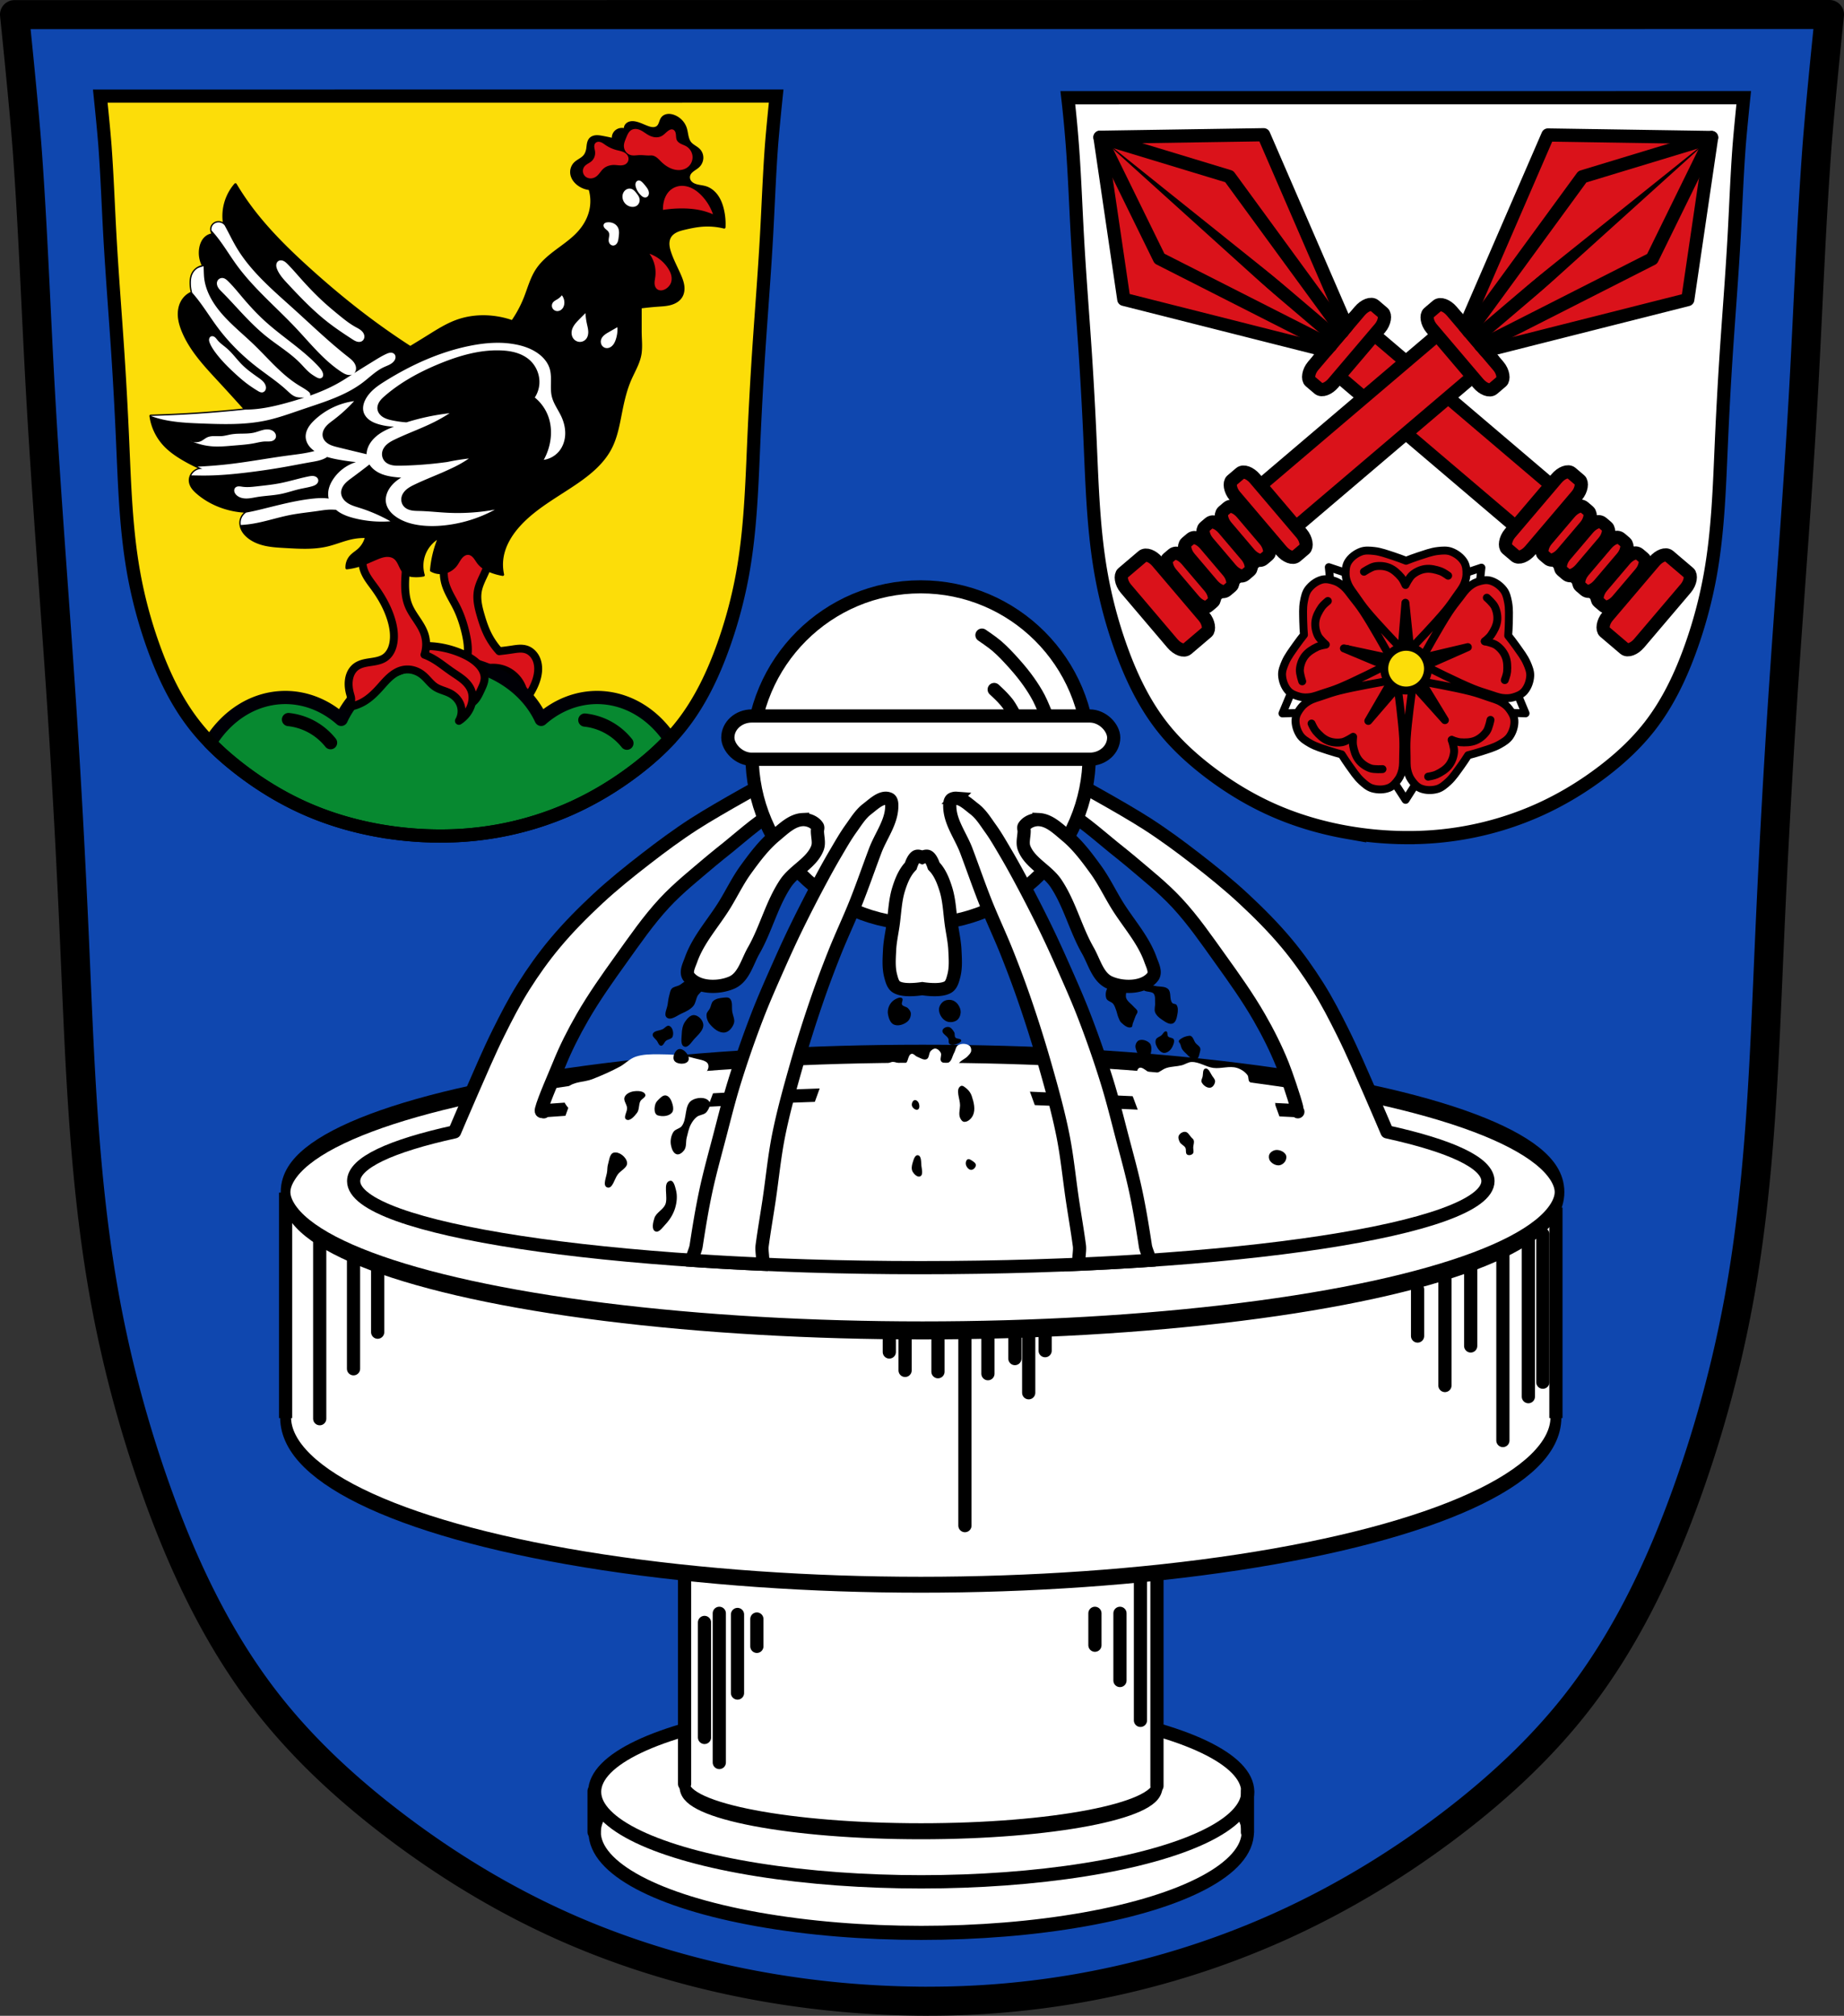 <svg xmlns="http://www.w3.org/2000/svg" width="698.777" height="763.541"><rect width="100%" height="100%" fill="#333333" stroke="none"/><defs><linearGradient id="a"><stop style="stop-color:#000;stop-opacity:1" offset="0"/><stop style="stop-color:#000;stop-opacity:0" offset="1"/></linearGradient></defs><g transform="translate(-26.522 -72.898)"><path style="fill:#0f47af;fill-opacity:1;stroke:none;stroke-width:11;stroke-linecap:round;stroke-linejoin:round;stroke-miterlimit:4;stroke-dasharray:none;stroke-opacity:1" d="M32.022 78.44s3.615 34.61 4.871 51.964c2.153 29.738 3.224 59.544 4.873 89.314 2.22 40.087 5.49 80.109 8.12 120.17 1.953 29.753 3.553 59.528 4.87 89.315 1.994 45.08 3.356 90.375 11.368 134.783 4.48 24.837 11.03 49.295 19.486 73.074 10.242 28.803 23.436 56.86 42.275 80.934 13.561 17.328 29.874 32.367 47.356 45.73 20.005 15.292 41.651 28.49 64.64 38.764 24.325 10.871 50.082 18.44 76.323 23.05a358.095 358.095 0 0 0 58.045 5.358v.01c.347.005.694-.002 1.04.002.938.007 1.876.031 2.813.031v-.025a327.287 327.287 0 0 0 57.317-4.924c26.352-4.636 52.139-12.524 76.521-23.543 22.944-10.369 44.621-23.494 64.64-38.764 17.497-13.344 33.8-28.399 47.356-45.732 18.832-24.08 32.03-52.13 42.274-80.932 8.457-23.778 15.006-48.239 19.486-73.076 8.01-44.408 9.375-89.702 11.37-134.783 1.316-29.787 2.917-59.562 4.87-89.314 2.63-40.062 5.9-80.082 8.12-120.168 1.648-29.771 2.718-59.576 4.87-89.315 1.256-17.354 4.873-51.965 4.873-51.965z"/><path style="fill:none;stroke:#000;stroke-width:11;stroke-linecap:round;stroke-linejoin:round;stroke-miterlimit:4;stroke-dasharray:none;stroke-opacity:1" d="M10 10.041s3.615 34.611 4.871 51.965c2.153 29.738 3.224 59.544 4.873 89.314 2.22 40.087 5.489 80.109 8.12 120.17 1.953 29.752 3.553 59.527 4.87 89.315 1.994 45.08 3.356 90.375 11.368 134.783 4.48 24.837 11.03 49.295 19.486 73.074 10.242 28.803 23.436 56.86 42.275 80.934 13.56 17.328 29.874 32.367 47.356 45.73 20.005 15.292 41.651 28.49 64.64 38.764 24.325 10.871 50.081 18.44 76.323 23.05a358.095 358.095 0 0 0 58.045 5.358v.01c.347.005.694-.002 1.04.002.938.007 1.875.031 2.813.031v-.025a327.287 327.287 0 0 0 57.316-4.924c26.352-4.636 52.14-12.524 76.522-23.543 22.944-10.369 44.62-23.494 64.64-38.764 17.497-13.344 33.8-28.399 47.356-45.732 18.832-24.08 32.03-52.13 42.273-80.932 8.458-23.778 15.007-48.239 19.487-73.076 8.01-44.408 9.375-89.703 11.369-134.783 1.317-29.787 2.918-59.562 4.871-89.315 2.63-40.061 5.899-80.081 8.12-120.167 1.648-29.771 2.718-59.576 4.87-89.315C694.16 44.611 697.777 10 697.777 10z" transform="translate(22.022 68.398)"/><ellipse style="fill:#fff;fill-opacity:1;stroke:#000;stroke-width:4.467;stroke-miterlimit:4;stroke-dasharray:none;stroke-opacity:1" transform="matrix(1.047 0 0 1.196 779.813 -140.96)" cx="-386.052" cy="759.049" rx="118.188" ry="31.919"/><ellipse style="fill:#fff;fill-opacity:1;stroke:#000;stroke-width:4.728;stroke-miterlimit:4;stroke-dasharray:none;stroke-opacity:1" transform="matrix(1.047 0 0 1.068 779.813 -59.051)" cx="-386.052" cy="759.049" rx="118.188" ry="31.919"/><path style="fill:none;stroke:#000;stroke-width:5;stroke-linecap:round;stroke-linejoin:miter;stroke-miterlimit:4;stroke-dasharray:none;stroke-opacity:1" d="M251.65 766.92v-15.635M499.24 766.92v-15.635"/><ellipse style="fill:#fff;fill-opacity:.083;fill-rule:nonzero;stroke:#000;stroke-width:4.456;stroke-linecap:round;stroke-linejoin:round;stroke-miterlimit:4;stroke-dasharray:none;stroke-dashoffset:0;stroke-opacity:1" transform="matrix(.924 0 0 1.362 722.495 -288.43)" cx="-375.484" cy="762.068" rx="96.836" ry="12.509"/><path style="fill:#fff;fill-opacity:1;fill-rule:nonzero;stroke:none" d="M285.941 608.079h179.007v141.48H285.941z"/><path style="fill:none;stroke:#000;stroke-width:5;stroke-linecap:round;stroke-linejoin:miter;stroke-miterlimit:4;stroke-dasharray:none;stroke-opacity:1" d="M285.941 748.645V607.268M464.948 749.408V619.014M293.49 687.446v43.566M441.44 683.995v12.078M450.93 683.995v25.45M458.694 671.486v53.056M299.097 683.995v56.506M305.998 684.427v29.762M313.331 686.152v10.352"/><ellipse style="fill:#fff;fill-opacity:1;fill-rule:nonzero;stroke:#000;stroke-width:4.144;stroke-linecap:round;stroke-linejoin:round;stroke-miterlimit:4;stroke-dasharray:none;stroke-dashoffset:0;stroke-opacity:1" transform="matrix(1 0 0 1.455 758.908 -237.949)" cx="-383.464" cy="582.63" rx="240.689" ry="43.566"/><path style="fill:#fff;fill-opacity:1;fill-rule:nonzero;stroke:none" d="M134.755 531.383h481.379v78.378H134.755z"/><path style="fill:none;stroke:#000;stroke-width:5;stroke-linecap:butt;stroke-linejoin:miter;stroke-miterlimit:4;stroke-dasharray:none;stroke-opacity:1" d="M134.755 610.037v-85.406"/><ellipse style="fill:#fff;fill-opacity:1;fill-rule:nonzero;stroke:#000;stroke-width:3.778;stroke-linecap:round;stroke-linejoin:round;stroke-miterlimit:4;stroke-dasharray:none;stroke-dashoffset:0;stroke-opacity:1" transform="matrix(.969 0 0 1.807 33.65 -241.089)" cx="353.423" cy="423.642" rx="249.101" ry="29"/><path style="fill:none;stroke:#000;stroke-width:5;stroke-linecap:butt;stroke-linejoin:miter;stroke-miterlimit:4;stroke-dasharray:none;stroke-opacity:1" d="M616.134 610.037V530.3"/><path style="fill:none;stroke:#000;stroke-width:5;stroke-linecap:round;stroke-linejoin:miter;stroke-miterlimit:4;stroke-dasharray:none;stroke-opacity:1" d="M147.678 543.173v67.101M160.488 550.493v40.87M169.638 553.713v23.79M563.705 561.273v17.69M574.075 557.443v40.26M583.835 553.443v29.28M596.036 548.393v70.151M605.688 542.382v59.544M611.17 540.396v56.056M392.176 577.531v73.247M400.896 577.282v15.945M416.343 578.279v22.173M411.11 577.282v10.215M422.571 576.286v8.221M381.961 577.033v15.447M369.505 577.78v14.201M363.525 577.282v7.723"/><path style="fill:#fff;fill-opacity:1;fill-rule:nonzero;stroke:#000;stroke-width:5;stroke-linecap:round;stroke-linejoin:round;stroke-miterlimit:4;stroke-dasharray:none;stroke-dashoffset:0;stroke-opacity:1" d="M319.783 367.625S299.361 378.712 289.596 385c-6.31 4.063-12.345 8.534-18.281 13.125-6.282 4.858-12.5 9.841-18.313 15.25-5.685 5.29-11.176 10.823-16.156 16.781-4.343 5.197-8.299 10.738-11.906 16.469-3.514 5.583-6.53 11.47-9.47 17.375-3.73 7.495-6.965 15.214-10.343 22.875-2.15 4.879-6.21 14.435-6.344 14.75-24.104 5.295-38.25 11.722-38.25 18.656 0 18.097 96.207 32.782 214.907 32.782 118.7 0 214.937-14.685 214.937-32.782 0-6.931-14.157-13.365-38.25-18.656-.132-.314-4.192-9.87-6.344-14.75-3.377-7.66-6.644-15.38-10.375-22.875-2.94-5.906-5.954-11.792-9.468-17.375-3.608-5.731-7.532-11.272-11.875-16.469-4.98-5.958-10.502-11.492-16.188-16.781-5.813-5.409-12-10.392-18.281-15.25-5.937-4.591-12.003-9.062-18.313-13.125-9.764-6.288-30.187-17.375-30.187-17.375l-9.75 5.5s11.483 8.18 17.062 12.5c3.428 2.654 6.7 5.482 10.063 8.219 2.13 1.734 4.315 3.406 6.406 5.187 6.028 5.137 12.298 10.072 17.688 15.875 6.116 6.586 11.227 14.042 16.468 21.344 5.13 7.147 10.267 14.345 14.657 21.969 3.335 5.792 6.356 11.796 8.843 18 1.372 3.42 4.423 12.39 5.334 15.991.592 2.337-1.248-.544.166 1.384.735 1 0 0 0 0s-120.762-6.01-142.593-6.063c-33.63-2.023-142.563 6.063-142.563 6.063s-.734 1 0 0c1.486-2.025-1.76 1.961-1.167-.504.842-3.5 5.309-13.562 6.636-16.871 2.488-6.204 5.54-12.208 8.875-18 4.39-7.624 9.495-14.822 14.625-21.969 5.241-7.302 10.352-14.758 16.469-21.344 5.39-5.803 11.66-10.738 17.687-15.875 2.091-1.781 4.276-3.453 6.406-5.187 3.363-2.737 6.635-5.565 10.063-8.219 5.58-4.32 17.094-12.5 17.094-12.5z"/><ellipse style="fill:#fff;fill-opacity:1;fill-rule:nonzero;stroke:#000;stroke-width:4.769;stroke-linecap:round;stroke-linejoin:round;stroke-miterlimit:4;stroke-dasharray:none;stroke-dashoffset:0;stroke-opacity:1" transform="matrix(1.058 0 0 1.039 780.64 -20.212)" cx="-383.032" cy="365.017" rx="60.388" ry="61.466"/><rect style="fill:#fff;fill-opacity:1;fill-rule:nonzero;stroke:#000;stroke-width:5;stroke-linecap:round;stroke-linejoin:round;stroke-miterlimit:4;stroke-dasharray:none;stroke-dashoffset:0;stroke-opacity:1" width="146.225" height="16.391" x="302.332" y="344.097" rx="9.1" ry="9.1"/><path style="fill:none;stroke:#000;stroke-width:5;stroke-linecap:round;stroke-linejoin:miter;stroke-miterlimit:4;stroke-dasharray:none;stroke-opacity:1" d="M398.63 313.472s3.854 2.585 5.607 4.098c2.443 2.11 4.648 4.49 6.793 6.901 1.87 2.101 3.66 4.283 5.284 6.578 1.418 2.003 2.74 4.083 3.883 6.255 1.041 1.98 2.695 6.146 2.695 6.146M403.266 334.069s2.064 1.89 3.02 2.911c.837.893 1.664 1.805 2.372 2.804.82 1.156 2.157 3.666 2.157 3.666"/><path style="fill:#fff;fill-opacity:1;stroke:#000;stroke-width:5;stroke-linecap:round;stroke-linejoin:miter;stroke-miterlimit:4;stroke-dasharray:none;stroke-opacity:1" d="M330.672 383.35c-3.99.19-7.278 3.488-10.353 6.038-4.393 3.644-7.864 8.32-11.215 12.94-2.952 4.073-5.156 8.64-7.764 12.94-4.282 7.065-10.178 13.351-12.94 21.137-.728 2.05-2.186 4.743-.863 6.47 3.352 4.374 11.364 4.413 16.391 2.157 4.439-1.993 5.78-7.855 8.196-12.078 4.663-8.15 6.862-17.64 12.077-25.45 3.336-4.994 9.921-7.765 12.078-13.37.774-2.014 0-4.314 0-6.471 0-.575.31-1.241 0-1.725-1.11-1.735-3.551-2.687-5.607-2.589zM420.218 383.35c3.99.19 7.277 3.488 10.352 6.038 4.394 3.644 7.865 8.32 11.215 12.94 2.952 4.073 5.157 8.64 7.764 12.94 4.282 7.065 10.178 13.351 12.94 21.137.728 2.05 2.186 4.743.863 6.47-3.351 4.374-11.363 4.413-16.39 2.157-4.44-1.993-5.78-7.855-8.196-12.078-4.663-8.15-6.863-17.64-12.078-25.45-3.336-4.994-9.92-7.765-12.078-13.37-.774-2.014 0-4.314 0-6.471 0-.575-.31-1.241 0-1.725 1.11-1.735 3.552-2.687 5.608-2.589zM374.47 397.219c-.263-.013-.534.026-.75.156-.999.605-1.724 2.456-2.093 3.594-.222.241-.45.47-.656.719-1.89 2.275-3.021 5.146-3.906 7.968-1.394 4.444-1.475 9.206-2.157 13.813-.456 3.087-1.132 6.163-1.28 9.281-.158 3.306-.427 6.71.437 9.906.402 1.49.842 3.284 2.156 4.094 2.321 1.43 6.978 1.037 9.781.625 2.803.412 7.46.805 9.781-.625 1.315-.81 1.754-2.604 2.157-4.094.863-3.195.595-6.6.437-9.906-.148-3.118-.824-6.194-1.281-9.281-.681-4.607-.763-9.37-2.156-13.813-.885-2.822-1.986-5.693-3.875-7.969-.214-.257-.457-.5-.688-.75-.372-1.14-1.101-2.962-2.094-3.562-.43-.26-1.022-.158-1.5 0-.264.087-.525.17-.78.281-.257-.11-.517-.194-.782-.281a2.822 2.822 0 0 0-.75-.156z"/><path style="fill:#fff;fill-opacity:1;stroke:#000;stroke-width:5;stroke-linecap:round;stroke-linejoin:miter;stroke-miterlimit:4;stroke-dasharray:none;stroke-opacity:1" d="M335.41 302.367c-2.345.154-4.81 2.552-6.79 4.06-2.537 1.931-4.237 4.777-6.1 7.362-2.137 2.964-3.938 6.157-5.795 9.303-2.014 3.41-3.928 6.88-5.797 10.37a524.204 524.204 0 0 0-9.149 17.843c-2.281 4.682-4.446 9.422-6.558 14.183-2.845 6.413-5.71 12.823-8.235 19.367a388.45 388.45 0 0 0-8.693 25.012c-2.118 6.845-3.827 13.81-5.643 20.74-1.793 6.846-3.705 13.668-5.185 20.588-1.468 6.865-2.596 13.801-3.66 20.74-.268 1.743-1.473 3.776-1.446 5.458 3.806.255 7.613.494 11.42.71 5.042.287 10.085.533 15.13.756.416-2.108-.389-4.88-.093-7.076.763-5.657 1.744-11.282 2.592-16.928 1.244-8.282 2.016-16.647 3.66-24.859 1.782-8.898 4.23-17.654 6.711-26.383a480.718 480.718 0 0 1 7.778-24.705c2.088-6.08 4.357-12.096 6.736-18.068 2.544-6.388 5.513-12.603 8.057-18.99 2.589-6.502 4.858-13.125 7.33-19.672 2.057-5.448 5.989-10.5 6.242-16.319.048-1.109.09-2.735-.916-3.203a3.218 3.218 0 0 0-1.596-.289zM362.436 302.367a3.225 3.225 0 0 0-1.598.29c-1.007.467-.962 2.093-.914 3.202.253 5.818 4.185 10.87 6.242 16.319 2.472 6.547 4.741 13.17 7.33 19.672 2.544 6.387 5.512 12.602 8.057 18.99 2.378 5.972 4.648 11.989 6.736 18.068a480.718 480.718 0 0 1 7.777 24.705c2.482 8.729 4.93 17.485 6.711 26.383 1.645 8.212 2.417 16.577 3.66 24.86.848 5.645 1.83 11.27 2.592 16.927.297 2.198-.509 4.974-.09 7.082a1120.097 1120.097 0 0 0 26.547-1.47c.029-1.682-1.18-3.716-1.447-5.46-1.064-6.939-2.192-13.875-3.66-20.74-1.48-6.92-3.39-13.742-5.184-20.588-1.815-6.93-3.524-13.895-5.642-20.74a388.455 388.455 0 0 0-8.694-25.012c-2.525-6.544-5.389-12.954-8.234-19.367-2.112-4.76-4.277-9.501-6.559-14.183a524.25 524.25 0 0 0-9.15-17.842c-1.87-3.49-3.782-6.961-5.795-10.371-1.857-3.146-3.659-6.34-5.795-9.303-1.863-2.585-3.564-5.43-6.1-7.361-1.981-1.509-4.445-3.907-6.79-4.06z" transform="translate(26.522 72.898)"/><path style="fill:#fff;fill-opacity:1;stroke:none" d="m243.288 488.625-4.58 12.685s12.507 1.585 15.326 1.585c2.819 0 33.12-4.052 33.12-4.052l7.046-5.109 3.171-8.456s-7.399-1.938-8.28-1.938c-.88 0-45.803 5.285-45.803 5.285zM508.77 488.625l4.58 12.685s-12.508 1.585-15.326 1.585c-2.819 0-33.12-4.052-33.12-4.052l-7.047-5.109-3.17-8.456s7.399-1.938 8.28-1.938c.88 0 45.803 5.285 45.803 5.285zM337.977 482.85l-4.58 12.685s12.507 1.585 15.326 1.585c2.819 0 33.12-4.051 33.12-4.051l7.046-5.11 3.171-8.455s-7.399-1.938-8.28-1.938c-.88 0-45.803 5.285-45.803 5.285z"/><path style="fill:#fff;fill-opacity:1;stroke:none" d="m416.327 485.07 4.58 12.684s-12.507 1.585-15.326 1.585c-2.819 0-33.12-4.051-33.12-4.051l-7.046-5.11-3.171-8.455s7.399-1.938 8.28-1.938c.88 0 45.803 5.285 45.803 5.285z"/><path style="fill:#000;fill-opacity:1;stroke:none" d="M365.696 451.452c-.965.526-1.755 1.444-2.219 2.44-.472 1.016-.666 2.232-.444 3.33.29 1.43.883 3.187 2.22 3.772 1.594.698 3.76-.001 5.103-1.11.869-.717 1.39-1.981 1.332-3.107-.04-.76-.58-1.45-1.11-1.997-.6-.62-1.794-.58-2.219-1.331-.4-.708.62-1.915 0-2.441-.687-.582-1.873.013-2.663.444zM383.892 452.34c-.915.708-1.61 1.95-1.553 3.106.083 1.66 1.185 3.454 2.663 4.216 1.185.611 2.869.494 3.994-.222.922-.586 1.46-1.796 1.553-2.884.1-1.166-.39-2.407-1.11-3.329-.593-.76-1.491-1.383-2.44-1.553-1.043-.188-2.27.017-3.107.665zM383.67 463.213c-.259 1.246 1.701 1.944 2.22 3.106.277.623-.103 1.589.443 1.997.89.667 2.316.238 3.329-.222.476-.216 1.193-.593 1.11-1.109-.133-.816-1.71-.458-2.22-1.11-.42-.537-.1-1.408-.444-1.997-.501-.86-1.228-1.901-2.219-1.997-.858-.083-2.043.487-2.219 1.332zM390.55 484.293c-2.074 1.291-.186 4.881-.223 7.323-.023 1.553-.594 3.225 0 4.66.28.677.824 1.498 1.554 1.553 1.372.105 2.744-1.195 3.328-2.44 1.039-2.214.336-5.005-.444-7.323-.34-1.011-.962-1.972-1.775-2.663-.68-.58-1.682-1.582-2.44-1.11zM374.35 510.478c-1.157-.165-1.648 1.768-1.997 2.885-.33 1.059-.541 2.36 0 3.328.551.986 1.87 2.27 2.885 1.775 1.204-.587.585-2.662.444-3.994-.148-1.395.058-3.796-1.332-3.994zM393.212 512.031c-.62.328-.827 1.314-.666 1.997.217.917 1.056 1.998 1.998 1.998.836 0 1.747-.94 1.775-1.776.026-.786-.89-1.354-1.554-1.775-.454-.288-1.077-.695-1.553-.444zM373.019 489.62c-.752.261-1.142 1.463-.888 2.218.276.818 1.452 1.725 2.22 1.331.792-.406.636-1.874.221-2.662-.277-.528-.99-1.084-1.553-.888z"/><path style="fill:#fff;fill-opacity:1;stroke:none" d="M371.91 472.086c-1.445.394-1.082 3.143-2.442 3.772-1.557.72-3.444-1.101-5.103-.666-1.431.376-2.835 1.369-3.55 2.663-.863 1.56-1.268 3.747-.445 5.326 1.227 2.35 4.258 3.597 6.88 3.994 3.6.546 7.086-1.693 10.65-2.44 3.096-.65 6.912.274 9.32-1.776 1.979-1.683 1.15-5.212 2.664-7.323.828-1.154 2.368-1.615 3.328-2.663.54-.59 1.225-1.204 1.332-1.997.093-.695-.108-1.572-.666-1.997-1.12-.852-2.99-.911-4.216-.222-.952.535-1.018 1.933-1.554 2.885-.715 1.271-.897 3.155-2.219 3.772-.815.381-2.058.223-2.663-.443-.746-.824.3-2.347-.221-3.329-.396-.745-1.158-1.47-1.998-1.553-.658-.065-1.307.42-1.775.887-.818.819-.501 2.623-1.553 3.107-1.108.51-2.406-.464-3.55-.888-.776-.287-1.422-1.327-2.22-1.11zM457.895 477.652c1.429-1.432 3.71 2.082 5.73 1.993 1.82-.08 3.242-1.708 4.983-2.242 1.853-.569 3.85-.523 5.73-.997 1.273-.321 2.425-1.21 3.737-1.246 2.84-.078 5.406 1.866 8.222 2.243 2.963.396 6.114-.887 8.969 0 1.54.478 3.036 1.437 3.986 2.74.51.7.17 1.845.747 2.492.422.471 1.19.44 1.744.747 2.298 1.271 4.97 2.334 6.478 4.484.936 1.337 2.242 3.442 1.246 4.734-2.333 3.026-7.67.467-11.46 0-5.438-.67-10.63-2.657-15.946-3.986-4.982-1.246-9.995-2.376-14.948-3.737-2.508-.69-5.594-.445-7.474-2.242-1.272-1.216-2.987-3.738-1.744-4.983z"/><g style="fill:#000;fill-opacity:1"><path d="M1308.045 525.268c-1.026.04-2.168.675-2.642 1.586-.38.731-.275 1.776.176 2.466.69 1.056 2.088 1.817 3.347 1.762.977-.042 1.968-.745 2.467-1.586.42-.708.584-1.75.176-2.466-.65-1.14-2.212-1.812-3.524-1.762zM1271.05 519.807c-.365.746-.019 1.724.352 2.467.446.89 1.617 1.25 2.114 2.114.456.79-.062 2.148.705 2.642.6.387 1.633.176 2.114-.352.555-.61.12-1.644.176-2.467.061-.88.45-1.803.176-2.642-.141-.436-.564-.725-.88-1.057-.716-.753-1.258-1.997-2.29-2.114-.941-.107-2.05.559-2.467 1.41zM1281.092 494.439c-1.089.239-.78 2.092-1.057 3.171-.163.636-.617 1.337-.353 1.938.53 1.208 2.048 2.345 3.347 2.114.949-.169 1.67-1.332 1.762-2.29.076-.784-.607-1.468-1.057-2.114-.736-1.057-1.384-3.095-2.642-2.819zM1271.579 485.102c.271.632.349 1.35.704 1.938.452.747 1.141 1.324 1.762 1.938.503.497.96 1.079 1.585 1.41.643.338 1.455.831 2.114.528.836-.384.978-1.584 1.234-2.467.164-.567.36-1.201.176-1.761-.274-.83-1.225-1.25-1.762-1.938-.651-.835-.828-2.143-1.762-2.643-.362-.194-.829-.075-1.233 0-.804.15-1.604.435-2.29.881-.418.272-.977.565-1.057 1.057-.063.389.373.695.529 1.057zM1266.294 480.346c-.805-.222-1.278 1.075-1.938 1.585-.633.488-1.576.698-1.938 1.41-.32.627-.25 1.454 0 2.113.47 1.246 1.371 2.6 2.642 2.995.694.216 1.514-.12 2.114-.528.836-.569 1.414-1.518 1.762-2.467.244-.663.523-1.497.176-2.114-.386-.686-1.59-.468-2.114-1.057-.457-.513-.042-1.755-.704-1.937zM1256.076 483.693c-.715.233-1.24 1.029-1.41 1.761-.244 1.055.315 2.162.705 3.171.342.884.528 2.12 1.41 2.467.916.36 2.121-.186 2.818-.881.829-.826 1.067-2.177 1.057-3.347-.01-.743-.165-1.604-.704-2.114-.973-.92-2.603-1.472-3.876-1.057zM1243.568 467.838c.37 1.065 1.947 1.226 2.642 2.114.519.662.755 1.505 1.057 2.29.354.918.497 1.912.881 2.819.288.677.518 1.436 1.057 1.937 1.04.967 2.565 2.305 3.876 1.762.464-.192.352-.94.529-1.41.352-.939.694-1.882 1.057-2.818.228-.59.797-1.136.704-1.762-.11-.744-.924-1.186-1.41-1.761-.911-1.081-2.268-1.868-2.818-3.171-.64-1.52.886-3.845-.352-4.933-1.546-1.36-4.592-.975-6.166.352-1.198 1.01-1.572 3.1-1.057 4.58zM1257.838 464.314c-.462 1.286 2.886.665 3.699 1.762.707.954.44 2.34.528 3.523.087 1.172-.431 2.432 0 3.524.474 1.197 1.563 2.117 2.643 2.818 1.2.78 2.727 1.948 4.052 1.41 1.216-.495 1.524-2.232 1.762-3.524.213-1.16.339-2.567-.353-3.523-.339-.469-1.203-.27-1.585-.705-1.216-1.38-.255-4.015-1.586-5.285-1.05-1.003-2.786-.88-4.228-1.057-1.399-.172-3.231-.996-4.228 0-.29.291.324.98 0 1.234-.19.149-.623-.405-.705-.177z" style="fill:#000;fill-opacity:1;stroke:none" transform="translate(-797.82 -16.78)"/></g><path style="fill:#fff;fill-opacity:1;stroke:none" d="M289.924 473.813c-4.441-1.318-9.176-1.554-13.808-1.57-2.946-.008-6.005-.026-8.787.942-2.22.773-3.894 2.65-5.963 3.766-3.336 1.801-6.826 3.321-10.356 4.707-3.079 1.21-7.05.825-9.414 3.139-1.111 1.087-1.89 2.871-1.57 4.393.565 2.679 3.123 4.909 5.65 5.963 4.345 1.812 9.527.718 14.121-.314 6.26-1.407 11.64-5.41 17.574-7.846 4.134-1.696 8.902-2.13 12.553-4.707 2.122-1.499 5.546-3.418 5.021-5.963-.378-1.832-3.227-1.978-5.021-2.51z"/><g style="fill:#000;fill-opacity:1"><path d="M1080.162 546.801c-3.047.559-.554 6.302-1.883 9.1-.924 1.949-3.421 2.968-4.08 5.022-.51 1.597-1.188 4.276.315 5.02 1.351.67 2.724-1.418 3.765-2.51 1.684-1.765 3.062-3.94 3.766-6.276.665-2.206.908-4.678.314-6.904-.351-1.318-.855-3.698-2.197-3.452zM1058.823 536.131c-1.594.376-1.723 2.827-2.197 4.394-.244.807-.261 1.668-.314 2.51-.13 2.088-1.971 5.577 0 6.277 2.032.721 2.734-3.337 4.08-5.022 1.162-1.455 3.695-2.546 3.452-4.393-.273-2.074-2.985-4.246-5.021-3.766zM1066.354 512.909c-1.35.196-2.935.934-3.452 2.196-.529 1.292.833 2.689.942 4.08.114 1.464-1.57 3.632-.314 4.393 1.365.829 3.115-1.238 4.08-2.51.92-1.214.578-3.03 1.255-4.394.465-.936 2.216-1.519 1.883-2.51-.486-1.444-2.886-1.474-4.394-1.255zM1078.593 514.478c-1.195-.244-2.275 1.02-3.138 1.883-.431.431-.779.98-.941 1.569-.28 1.008-.4 2.171 0 3.138.17.41.518.808.941.941 1.722.543 4.107.383 5.335-.941.715-.77.589-2.124.314-3.138-.372-1.374-1.117-3.169-2.51-3.452zM1076.71 495.649c.887.04 1.189-1.33 1.883-1.883.772-.615 2.166-.645 2.51-1.57.498-1.333.054-3.52-1.254-4.079-.86-.368-1.674.837-2.511 1.255-1.255.628-3.386.532-3.766 1.883-.267.95.99 1.711 1.57 2.51.478.663.752 1.847 1.568 1.884zM1089.263 484.037c-1.418-.11-2.647 1.338-3.452 2.51-.919 1.34-1.204 3.085-1.255 4.708-.051 1.6-.554 4.136.941 4.707 1.466.56 2.71-1.663 3.766-2.824 1.485-1.633 3.713-3.457 3.452-5.649-.192-1.616-1.83-3.324-3.452-3.452zM1088.322 516.36c-2.915 1.897-1.621 6.992-3.766 9.729-.788 1.005-2.446 1.124-3.138 2.197-.923 1.43-1.265 3.349-.942 5.02.259 1.34.875 3.117 2.197 3.453 1.044.265 2.19-.7 2.824-1.57.944-1.292.546-3.156.942-4.707.434-1.698.756-3.467 1.569-5.02.553-1.057 1.274-2.069 2.196-2.825 1.086-.89 2.898-.78 3.766-1.883.864-1.096 1.784-2.967.942-4.08-1.328-1.753-4.747-1.513-6.59-.313zM1102.757 477.761c-.614-.578-1.671-.397-2.51-.314-1.317.13-2.787.366-3.766 1.255-.763.693-.79 1.906-1.255 2.825-.381.752-1.173 1.357-1.256 2.197-.13 1.316.41 2.747 1.256 3.765 1.375 1.658 3.515 3.437 5.648 3.139 1.612-.226 2.938-1.909 3.452-3.452.468-1.404-.386-2.934-.627-4.394-.278-1.68.299-3.854-.942-5.021zM1086.439 471.17c-1.076.06-1.86 1.09-2.825 1.57-.922.46-2.118.505-2.824 1.255-.613.65-.704 1.65-.942 2.51-.31 1.128-.486 2.292-.627 3.453-.203 1.664-1.617 3.965-.314 5.02 1.518 1.231 3.865-.77 5.649-1.568 1.589-.712 3.276-1.49 4.393-2.825.873-1.042.956-2.552 1.57-3.765.55-1.09 2.261-1.98 1.882-3.139-.67-2.05-3.809-2.627-5.962-2.51zM1083.614 496.904c-1.58.207-2.76 3.063-1.883 4.393.98 1.485 4.558 1.6 5.335 0 .814-1.675-1.605-4.636-3.452-4.393z" style="fill:#000;fill-opacity:1;stroke:none" transform="translate(-799.694 -26.638)"/></g><path style="fill:#fff;fill-opacity:1;stroke:#000;stroke-width:5;stroke-linecap:round;stroke-linejoin:miter;stroke-miterlimit:4;stroke-dasharray:none;stroke-opacity:1" d="M404.65 37.014a458.194 458.194 0 0 1 1.815 19.355c.801 11.076 1.2 22.178 1.814 33.266.827 14.93 2.044 29.835 3.024 44.756a1559.059 1559.059 0 0 1 1.814 33.265c.743 16.79 1.251 33.662 4.235 50.201a172.948 172.948 0 0 0 7.255 27.217c3.814 10.728 8.727 21.176 15.743 30.143 5.05 6.454 11.124 12.056 17.634 17.033 7.45 5.696 15.511 10.61 24.073 14.438 9.058 4.049 18.651 6.868 28.423 8.585a133.329 133.329 0 0 0 21.616 1.995v.004c.144.002.287-.001.431 0 .335.003.67.011 1.004.011v-.008c7.15.014 14.302-.595 21.344-1.834a119.571 119.571 0 0 0 28.496-8.77c8.545-3.861 16.617-8.75 24.072-14.437 6.516-4.97 12.587-10.577 17.635-17.033 7.013-8.969 11.927-19.415 15.742-30.143a172.838 172.838 0 0 0 7.258-27.216c2.983-16.54 3.49-33.411 4.233-50.201.49-11.095 1.087-22.185 1.814-33.266.98-14.921 2.197-29.826 3.023-44.756.614-11.088 1.013-22.19 1.815-33.266.468-6.463 1.814-19.355 1.814-19.355l-256.127.016z" transform="translate(26.522 72.898)"/><g style="fill:#da121a;fill-opacity:1;stroke:#000;stroke-opacity:1;stroke-width:5;stroke-miterlimit:4;stroke-dasharray:none;stroke-linejoin:round"><g style="fill:#da121a;fill-opacity:1;stroke:#000;stroke-opacity:1;stroke-width:5;stroke-miterlimit:4;stroke-dasharray:none;stroke-linejoin:round" transform="scale(-1 1) rotate(49.627 557.6 -2160.088)"><path style="fill:#da121a;fill-opacity:1;fill-rule:nonzero;stroke:#000;stroke-width:5;stroke-miterlimit:4;stroke-dasharray:none;stroke-opacity:1;stroke-linejoin:round" d="M1639.667 311.185h20.712v34.52h-20.712zM1639.667 200.231h20.712v107.953h-20.712z"/><rect style="fill:#da121a;fill-opacity:1;fill-rule:nonzero;stroke:#000;stroke-width:5;stroke-linecap:round;stroke-linejoin:round;stroke-miterlimit:4;stroke-dasharray:none;stroke-dashoffset:0;stroke-opacity:1" width="37.658" height="10.042" x="1631.194" y="200.231" rx="5.2" ry="2.9"/><rect style="fill:#da121a;fill-opacity:1;fill-rule:nonzero;stroke:#000;stroke-width:5;stroke-linecap:round;stroke-linejoin:round;stroke-miterlimit:4;stroke-dasharray:none;stroke-dashoffset:0;stroke-opacity:1" width="37.658" height="10.042" x="1631.194" y="298.143" rx="5.2" ry="2.9"/><rect style="fill:#da121a;fill-opacity:1;fill-rule:nonzero;stroke:#000;stroke-width:5;stroke-linecap:round;stroke-linejoin:round;stroke-miterlimit:4;stroke-dasharray:none;stroke-dashoffset:0;stroke-opacity:1" width="37.658" height="15.691" x="1631.194" y="346.705" rx="5.2" ry="2.9"/><g transform="matrix(.902 0 0 1 246.686 -21.14)" style="fill:#da121a;fill-opacity:1;stroke:#000;stroke-opacity:1;stroke-width:5.264;stroke-miterlimit:4;stroke-dasharray:none;stroke-linejoin:round"><rect ry="2.9" rx="5.764" y="331.325" x="1542.398" height="8.147" width="26.399" style="fill:#da121a;fill-opacity:1;fill-rule:nonzero;stroke:#000;stroke-width:5.264;stroke-linecap:round;stroke-linejoin:round;stroke-miterlimit:4;stroke-dasharray:none;stroke-dashoffset:0;stroke-opacity:1"/><rect ry="2.9" rx="5.764" y="340.472" x="1542.398" height="8.147" width="26.399" style="fill:#da121a;fill-opacity:1;fill-rule:nonzero;stroke:#000;stroke-width:5.264;stroke-linecap:round;stroke-linejoin:round;stroke-miterlimit:4;stroke-dasharray:none;stroke-dashoffset:0;stroke-opacity:1"/><rect ry="2.9" rx="5.764" y="349.62" x="1542.398" height="8.147" width="26.399" style="fill:#da121a;fill-opacity:1;fill-rule:nonzero;stroke:#000;stroke-width:5.264;stroke-linecap:round;stroke-linejoin:round;stroke-miterlimit:4;stroke-dasharray:none;stroke-dashoffset:0;stroke-opacity:1"/><rect ry="2.9" rx="5.764" y="358.767" x="1542.398" height="8.147" width="26.399" style="fill:#da121a;fill-opacity:1;fill-rule:nonzero;stroke:#000;stroke-width:5.264;stroke-linecap:round;stroke-linejoin:round;stroke-miterlimit:4;stroke-dasharray:none;stroke-dashoffset:0;stroke-opacity:1"/></g></g><path d="m1644.023 200.231-34.917-70.988 40.917-46.643 40.917 46.643-34.917 70.988zM1650.023 82.6V200.23" style="fill:#da121a;fill-opacity:1;stroke:#000;stroke-width:5;stroke-linecap:round;stroke-linejoin:round;stroke-miterlimit:4;stroke-dasharray:none;stroke-opacity:1" transform="scale(-1 1) rotate(49.627 557.6 -2160.088)"/><path d="m1646.558 200.308-16.941-70.756 20.406-46.952M1653.487 200.308l16.942-70.756-20.406-46.952" style="fill:#da121a;fill-opacity:1;stroke:#000;stroke-width:5;stroke-linecap:round;stroke-linejoin:round;stroke-miterlimit:4;stroke-dasharray:none;stroke-opacity:1" transform="scale(-1 1) rotate(49.627 557.6 -2160.088)"/></g><g style="fill:#da121a;fill-opacity:1;stroke:#000;stroke-opacity:1;stroke-width:5;stroke-miterlimit:4;stroke-dasharray:none;stroke-linejoin:round"><g style="fill:#da121a;fill-opacity:1;stroke:#000;stroke-opacity:1;stroke-width:5;stroke-miterlimit:4;stroke-dasharray:none;stroke-linejoin:round" transform="rotate(49.627 1116.74 -950.483)"><path style="fill:#da121a;fill-opacity:1;fill-rule:nonzero;stroke:#000;stroke-width:5;stroke-miterlimit:4;stroke-dasharray:none;stroke-opacity:1;stroke-linejoin:round" d="M1639.667 311.185h20.712v34.52h-20.712zM1639.667 200.231h20.712v107.953h-20.712z"/><rect style="fill:#da121a;fill-opacity:1;fill-rule:nonzero;stroke:#000;stroke-width:5;stroke-linecap:round;stroke-linejoin:round;stroke-miterlimit:4;stroke-dasharray:none;stroke-dashoffset:0;stroke-opacity:1" width="37.658" height="10.042" x="1631.194" y="200.231" rx="5.2" ry="2.9"/><rect style="fill:#da121a;fill-opacity:1;fill-rule:nonzero;stroke:#000;stroke-width:5;stroke-linecap:round;stroke-linejoin:round;stroke-miterlimit:4;stroke-dasharray:none;stroke-dashoffset:0;stroke-opacity:1" width="37.658" height="10.042" x="1631.194" y="298.143" rx="5.2" ry="2.9"/><rect style="fill:#da121a;fill-opacity:1;fill-rule:nonzero;stroke:#000;stroke-width:5;stroke-linecap:round;stroke-linejoin:round;stroke-miterlimit:4;stroke-dasharray:none;stroke-dashoffset:0;stroke-opacity:1" width="37.658" height="15.691" x="1631.194" y="346.705" rx="5.2" ry="2.9"/><g transform="matrix(.902 0 0 1 246.686 -21.14)" style="fill:#da121a;fill-opacity:1;stroke:#000;stroke-opacity:1;stroke-width:5.264;stroke-miterlimit:4;stroke-dasharray:none;stroke-linejoin:round"><rect ry="2.9" rx="5.764" y="331.325" x="1542.398" height="8.147" width="26.399" style="fill:#da121a;fill-opacity:1;fill-rule:nonzero;stroke:#000;stroke-width:5.264;stroke-linecap:round;stroke-linejoin:round;stroke-miterlimit:4;stroke-dasharray:none;stroke-dashoffset:0;stroke-opacity:1"/><rect ry="2.9" rx="5.764" y="340.472" x="1542.398" height="8.147" width="26.399" style="fill:#da121a;fill-opacity:1;fill-rule:nonzero;stroke:#000;stroke-width:5.264;stroke-linecap:round;stroke-linejoin:round;stroke-miterlimit:4;stroke-dasharray:none;stroke-dashoffset:0;stroke-opacity:1"/><rect ry="2.9" rx="5.764" y="349.62" x="1542.398" height="8.147" width="26.399" style="fill:#da121a;fill-opacity:1;fill-rule:nonzero;stroke:#000;stroke-width:5.264;stroke-linecap:round;stroke-linejoin:round;stroke-miterlimit:4;stroke-dasharray:none;stroke-dashoffset:0;stroke-opacity:1"/><rect ry="2.9" rx="5.764" y="358.767" x="1542.398" height="8.147" width="26.399" style="fill:#da121a;fill-opacity:1;fill-rule:nonzero;stroke:#000;stroke-width:5.264;stroke-linecap:round;stroke-linejoin:round;stroke-miterlimit:4;stroke-dasharray:none;stroke-dashoffset:0;stroke-opacity:1"/></g></g><path d="m1644.023 200.231-34.917-70.988 40.917-46.643 40.917 46.643-34.917 70.988zM1650.023 82.6V200.23" style="fill:#da121a;fill-opacity:1;stroke:#000;stroke-width:5;stroke-linecap:round;stroke-linejoin:round;stroke-miterlimit:4;stroke-dasharray:none;stroke-opacity:1" transform="rotate(49.627 1116.74 -950.483)"/><path d="m1646.558 200.308-16.941-70.756 20.406-46.952M1653.487 200.308l16.942-70.756-20.406-46.952" style="fill:#da121a;fill-opacity:1;stroke:#000;stroke-width:5;stroke-linecap:round;stroke-linejoin:round;stroke-miterlimit:4;stroke-dasharray:none;stroke-opacity:1" transform="rotate(49.627 1116.74 -950.483)"/></g><path style="fill:#fcdd09;fill-opacity:1;stroke:none;stroke-width:5;stroke-linecap:round;stroke-linejoin:miter;stroke-miterlimit:4;stroke-dasharray:none;stroke-opacity:1" d="M64.522 109.308s1.347 12.893 1.815 19.356c.801 11.076 1.2 22.177 1.814 33.266.827 14.93 2.044 29.834 3.024 44.755a1559.123 1559.123 0 0 1 1.814 33.266c.742 16.79 1.249 33.661 4.232 50.201a172.954 172.954 0 0 0 7.258 27.217c3.814 10.727 8.726 21.176 15.742 30.143 5.05 6.453 11.125 12.056 17.635 17.033 7.45 5.695 15.511 10.61 24.072 14.437 9.059 4.05 18.65 6.869 28.422 8.586a133.33 133.33 0 0 0 21.616 1.996v.002h.294c.38.003.761.014 1.141.014v-.01a121.86 121.86 0 0 0 21.344-1.834 119.57 119.57 0 0 0 28.496-8.77c8.544-3.861 16.617-8.75 24.072-14.437 6.516-4.97 12.587-10.577 17.635-17.033 7.013-8.97 11.93-19.416 15.744-30.143a172.833 172.833 0 0 0 7.256-27.217c2.983-16.54 3.49-33.41 4.232-50.2.491-11.095 1.087-22.185 1.815-33.266.98-14.921 2.196-29.826 3.023-44.756.614-11.088 1.013-22.19 1.815-33.266.468-6.463 1.814-19.353 1.814-19.353z"/><path transform="translate(750.655 8.807)" style="fill:#da121a;fill-opacity:1;stroke:#000;stroke-width:3;stroke-linecap:round;stroke-linejoin:round;stroke-miterlimit:4;stroke-dasharray:none;stroke-opacity:1" d="M-555.59 277.618a15.246 15.246 0 0 0 .157 7.347c.896 3.29 2.862 6.167 4.377 9.222 1.57 3.167 2.664 6.556 3.439 10.004.427 1.902.759 3.835.781 5.784a18.471 18.471 0 0 1-2.188 8.91 25.727 25.727 0 0 0 5.002-.625c1.566-.355 3.101-.856 4.69-1.094 1.982-.298 4.04-.172 5.94.468a11.743 11.743 0 0 1 5.47 3.908 12.12 12.12 0 0 1 2.501 8.129 25.375 25.375 0 0 0 3.439-5.315c.856-1.776 1.507-3.668 1.72-5.627.187-1.728.02-3.523-.7-5.105-.72-1.582-2.032-2.931-3.677-3.493-.872-.297-1.808-.37-2.728-.33-.92.041-1.832.192-2.743.33-1.61.246-3.226.454-4.846.626a27.924 27.924 0 0 1-4.533-6.722c-1.057-2.202-1.82-4.532-2.501-6.878-.857-2.948-1.598-6.037-1.094-9.066.43-2.595 1.74-4.944 2.813-7.347.62-1.388 1.172-2.836 1.286-4.352a6.523 6.523 0 0 0-.203-2.26 4.886 4.886 0 0 0-1.083-1.985 4.818 4.818 0 0 0-1.918-1.248 6.174 6.174 0 0 0-2.273-.34c-1.54.047-3.026.59-4.406 1.276a21.604 21.604 0 0 0-5.158 3.595 21.92 21.92 0 0 0-2.032 2.188z"/><path style="fill:#fff;stroke:#000;stroke-width:3;stroke-linecap:round;stroke-linejoin:round;stroke-opacity:1;stroke-miterlimit:4;stroke-dasharray:none" d="m545.816 299.692-10.537-6.639-4.884 27.378-2.925 7.976 2.659 15.687 28.818 22.139 27.282-20.81 9.118-6.62-10.448-31.135-1.759-14.64z"/><ellipse style="fill:#da121a;fill-opacity:1;fill-rule:evenodd;stroke:#000;stroke-width:3;stroke-linecap:round;stroke-linejoin:round;stroke-miterlimit:4;stroke-dasharray:none;stroke-opacity:1;paint-order:fill markers stroke" cx="559.053" cy="326.925" rx="25.682" ry="24.172"/><path style="fill:#fff;stroke:#000;stroke-width:3;stroke-linecap:round;stroke-linejoin:round;stroke-opacity:1;stroke-miterlimit:4;stroke-dasharray:none" d="m565.911 365.27-14.536-1.384 7.787 11.985zM592.066 342.692l7.054-12.785 5.507 13.19zM586.57 300.41l-12.23-7.976 13.559-4.52zM525.07 342.725l-7.055-12.785-5.508 13.19zM531.394 300.23l12.23-7.977-13.56-4.52z"/><path style="fill:#fff;stroke:#000;stroke-width:3;stroke-linecap:round;stroke-linejoin:round;stroke-miterlimit:4;stroke-dasharray:none;stroke-opacity:1" d="m581.53 357.243-22.346-28.39-23.015 29.529 21.093-30.952-36.624-13.6 37.386 11.334 1.619-39.029.773 39.059 37.619-10.524-36.908 12.807z"/><path style="fill:#da121a;fill-opacity:1;stroke:#000;stroke-width:3;stroke-linecap:round;stroke-linejoin:round;stroke-opacity:1;stroke-miterlimit:4;stroke-dasharray:none" d="M544.767 281.43c-.838.008-1.659.108-2.426.388-2.012.734-3.878 2.15-4.956 3.89-.883 1.426-.98 3.21-.931 4.853.038 1.271.426 2.534.941 3.712.688 1.574 1.839 2.94 2.824 4.372 1.277 1.855 2.564 3.71 4.005 5.46 4.008 4.861 11.683 12.85 14.464 15.718l.01 1.328s.482-.487.648-.658l.638.658.01-1.328c2.783-2.868 10.456-10.856 14.464-15.719 1.441-1.749 2.729-3.604 4.006-5.459.985-1.43 2.136-2.798 2.823-4.372.516-1.178.903-2.44.942-3.712.05-1.643-.048-3.428-.931-4.853-1.08-1.74-2.945-3.156-4.957-3.89-1.534-.56-3.299-.4-4.936-.22-2.514.276-4.894 1.205-7.29 1.966-1.5.477-3.639 1.298-4.77 1.736-1.124-.436-3.265-1.258-4.77-1.736-2.395-.761-4.785-1.69-7.3-1.966-.818-.09-1.67-.175-2.51-.167zM597.424 298.599c-.255-.8-.593-1.553-1.088-2.204-1.296-1.705-3.2-3.068-5.182-3.584-1.622-.422-3.356.013-4.911.546-1.204.413-2.295 1.157-3.268 1.998-1.3 1.123-2.265 2.626-3.34 3.99-1.395 1.77-2.786 3.548-4.029 5.44-3.46 5.268-8.82 14.962-10.737 18.467l-1.265.403.82.425-.44.804 1.272-.383c3.564 1.81 13.463 6.776 19.295 9.167 2.096.86 4.25 1.54 6.4 2.211 1.66.518 3.305 1.212 5.012 1.404 1.278.144 2.598.14 3.825-.2 1.584-.438 3.26-1.059 4.36-2.324 1.343-1.545 2.143-3.747 2.25-5.886.08-1.632-.594-3.27-1.25-4.78-1.007-2.32-2.599-4.32-4.034-6.382-.899-1.292-2.317-3.092-3.068-4.044.084-1.203.236-3.491.247-5.069.02-2.513.2-5.071-.281-7.555-.157-.808-.328-1.648-.583-2.447zM521.198 298.29c.252-.8.587-1.556 1.079-2.208 1.29-1.71 3.189-3.083 5.168-3.606 1.62-.429 3.356 0 4.913.527 1.205.408 2.3 1.147 3.276 1.984 1.305 1.118 2.276 2.618 3.357 3.977 1.402 1.763 2.8 3.536 4.053 5.425 3.48 5.253 8.88 14.924 10.81 18.424l1.268.398s-.607.318-.82.427l.444.803-1.273-.378c-3.554 1.823-13.436 6.83-19.257 9.245-2.093.868-4.243 1.557-6.391 2.237-1.657.525-3.3 1.226-5.006 1.426-1.278.148-2.599.15-3.826-.184-1.586-.432-3.265-1.046-4.37-2.307-1.349-1.54-2.159-3.738-2.273-5.877-.087-1.631.581-3.272 1.231-4.785.998-2.325 2.581-4.33 4.009-6.399.893-1.295 2.304-3.101 3.053-4.055-.089-1.203-.25-3.49-.269-5.068-.028-2.513-.22-5.07.251-7.555.153-.81.321-1.65.573-2.45zM520.894 353.136c-.672-.502-1.273-1.069-1.726-1.749-1.187-1.783-1.851-4.028-1.69-6.07.132-1.671 1.11-3.167 2.124-4.462.784-1.001 1.844-1.789 2.957-2.434 1.487-.86 3.222-1.28 4.864-1.85 2.129-.739 4.265-1.471 6.46-2.027 6.11-1.544 17.025-3.436 20.964-4.1l.795-1.063s.1.678.132.914c.232-.038.904-.153.904-.153l-.778 1.077c.543 3.959 1.996 14.94 2.345 21.232.126 2.263.065 4.52-.006 6.771-.053 1.737.064 3.52-.313 5.195-.283 1.255-.718 2.502-1.44 3.55-.934 1.353-2.07 2.734-3.625 3.359-1.9.763-4.242.8-6.298.199-1.568-.458-2.895-1.632-4.108-2.747-1.862-1.71-3.23-3.87-4.709-5.9-.926-1.272-2.163-3.202-2.814-4.223-1.165-.315-3.377-.92-4.871-1.426-2.382-.805-4.858-1.472-7.047-2.74-.712-.412-1.45-.848-2.121-1.35zM596.928 353.528c.674-.499 1.28-1.062 1.736-1.74 1.197-1.776 1.874-4.019 1.724-6.06-.122-1.672-1.092-3.173-2.098-4.473-.778-1.007-1.834-1.8-2.943-2.451-1.482-.87-3.216-1.299-4.854-1.878-2.124-.75-4.256-1.495-6.45-2.063-6.1-1.58-17.002-3.533-20.94-4.219l-.788-1.068s-.103.677-.137.914l-.904-.158.772 1.08c-.565 3.956-2.08 14.929-2.465 21.219-.139 2.261-.09 4.52-.033 6.77.044 1.738-.084 3.519.284 5.198.276 1.256.704 2.505 1.42 3.557.926 1.358 2.054 2.745 3.606 3.379 1.895.774 4.237.823 6.297.235 1.57-.45 2.904-1.616 4.123-2.724 1.872-1.7 3.252-3.85 4.742-5.874.933-1.267 2.181-3.19 2.839-4.208 1.166-.308 3.381-.9 4.879-1.397 2.386-.792 4.866-1.445 7.062-2.7.715-.408 1.455-.84 2.129-1.339z"/><path style="fill:#fff;stroke:#000;stroke-width:3;stroke-linecap:round;stroke-linejoin:round;stroke-opacity:1;stroke-miterlimit:4;stroke-dasharray:none" d="m571.85 321.91 8.644-3.223M545.552 321.91l-8.644-3.223"/><path style="fill:none;stroke:#000;stroke-width:3;stroke-linecap:round;stroke-linejoin:round;stroke-opacity:1;stroke-miterlimit:4;stroke-dasharray:none" d="M519.993 330.981s-1.014-2.958-.896-4.474c.14-1.8.79-3.638 1.874-5.082 1.194-1.59 3.003-2.69 4.797-3.545.98-.467 3.156-.814 3.156-.814M528.926 317.064s-2.357-2.054-3.013-3.426c-.778-1.63-1.134-3.545-.918-5.34.239-1.973 1.256-3.83 2.384-5.468.616-.895 2.327-2.283 2.327-2.283M543.389 289.454s2.593-1.745 4.088-2.023c1.776-.33 3.721-.178 5.395.495 1.846.74 3.375 2.204 4.665 3.717.705.827 1.603 2.84 1.603 2.84M559.14 294.483s1.374-2.809 2.53-3.798c1.372-1.173 3.132-2.014 4.92-2.268 1.968-.28 4.024.221 5.897.886 1.024.364 2.808 1.657 2.808 1.657M589.951 299.301s2.357 2.055 3.013 3.427c.778 1.629 1.135 3.545.918 5.339-.239 1.973-1.255 3.83-2.384 5.468-.616.895-2.326 2.283-2.326 2.283"/><path style="fill:none;stroke:#000;stroke-width:3;stroke-linecap:round;stroke-linejoin:round;stroke-opacity:1;stroke-miterlimit:4;stroke-dasharray:none" d="M589.174 315.815s3.068.6 4.323 1.461c1.488 1.022 2.755 2.504 3.464 4.165.78 1.828.828 3.945.67 5.927-.086 1.083-.873 3.14-.873 3.14M591.34 345.587s-.6 3.069-1.461 4.323c-1.022 1.488-2.504 2.756-4.165 3.464-1.828.78-3.945.829-5.927.67-1.083-.085-3.14-.873-3.14-.873"/><path style="fill:#da121a;fill-opacity:1;stroke:#000;stroke-width:3;stroke-linecap:round;stroke-linejoin:round;stroke-opacity:1;stroke-miterlimit:4;stroke-dasharray:none" d="m574.07 345.68-14.685-16.353-14.348 16.65 11.036-19.004-20.29-8.483 21.505 4.61 1.809-21.892 2.255 21.852 21.406-5.048-20.111 8.897z"/><path style="fill:none;stroke:#000;stroke-width:3;stroke-linecap:round;stroke-linejoin:round;stroke-opacity:1;stroke-miterlimit:4;stroke-dasharray:none" d="M576.645 353.168s1.015 2.959.897 4.474c-.14 1.8-.79 3.639-1.875 5.083-1.194 1.59-3.002 2.69-4.796 3.543-.982.467-3.157.813-3.157.813M550.41 364.22s-3.12.214-4.554-.293c-1.702-.601-3.309-1.705-4.424-3.126-1.227-1.564-1.82-3.596-2.181-5.551-.197-1.069.031-3.26.031-3.26M539.281 351.99s-2.593 1.745-4.089 2.023c-1.775.33-3.72.178-5.394-.495-1.846-.74-3.375-2.204-4.665-3.717-.705-.826-1.603-2.84-1.603-2.84"/><path style="fill:#fcdd09;stroke:#000;stroke-width:3;stroke-linecap:round;stroke-linejoin:round;stroke-opacity:1;stroke-miterlimit:4;stroke-dasharray:none" d="M567.653 326.086a8.283 8.283 0 1 1-16.565-.002 8.283 8.283 0 0 1 16.565.002z"/><path style="fill:#078930;fill-opacity:1;fill-rule:evenodd;stroke:#000006;stroke-width:5;stroke-linecap:round;stroke-linejoin:round;stroke-miterlimit:4;stroke-dasharray:none;stroke-opacity:1;paint-order:fill markers stroke" d="M193.702 323.264c-16.707.013-31.716 8.78-37.88 22.125-6.082-5.37-13.506-8.284-21.142-8.296-11.783 0-22.199 6.771-28.555 17.144 3.635 3.726 7.594 7.144 11.73 10.307 7.45 5.695 15.512 10.61 24.073 14.437 9.058 4.05 18.65 6.869 28.422 8.586a133.33 133.33 0 0 0 21.615 1.996v.002h.295c.38.003.76.014 1.14.014v-.01a121.86 121.86 0 0 0 21.345-1.834 119.57 119.57 0 0 0 28.496-8.77c8.544-3.861 16.617-8.75 24.072-14.437 4.652-3.55 9.07-7.43 13.059-11.705-6.416-9.57-16.412-15.73-27.65-15.73-7.629.018-15.044 2.93-21.12 8.296-6.166-13.351-21.186-22.12-37.9-22.125z"/><path transform="translate(749.873 4.575)" style="fill:none;stroke:#000;stroke-width:5;stroke-linecap:round;stroke-linejoin:round;stroke-miterlimit:4;stroke-dasharray:none;stroke-opacity:1" d="M-614.028 340.876a23.654 23.654 0 0 1 8.106 2.392 23.68 23.68 0 0 1 7.841 6.38"/><path transform="translate(862.169 4.769)" style="fill:none;stroke:#000;stroke-width:5;stroke-linecap:round;stroke-linejoin:round;stroke-miterlimit:4;stroke-dasharray:none;stroke-opacity:1" d="M-614.028 340.876a23.654 23.654 0 0 1 8.106 2.392 23.68 23.68 0 0 1 7.841 6.38"/><path style="fill:none;stroke:#000;stroke-width:5;stroke-linecap:round;stroke-linejoin:miter;stroke-miterlimit:4;stroke-dasharray:none;stroke-opacity:1" d="M38 36.41s1.347 12.892 1.814 19.356c.802 11.076 1.2 22.177 1.815 33.265.827 14.93 2.044 29.835 3.023 44.756a1559.038 1559.038 0 0 1 1.815 33.266c.742 16.79 1.249 33.661 4.232 50.2a172.953 172.953 0 0 0 7.258 27.218c3.814 10.727 8.726 21.176 15.742 30.142 5.05 6.454 11.125 12.056 17.635 17.033 7.45 5.696 15.511 10.611 24.072 14.438 9.058 4.049 18.65 6.868 28.422 8.586a133.33 133.33 0 0 0 21.615 1.996v.002h.295c.38.003.76.014 1.14.014v-.01a121.86 121.86 0 0 0 21.345-1.834 119.57 119.57 0 0 0 28.496-8.77c8.544-3.862 16.617-8.75 24.072-14.437 6.516-4.97 12.587-10.578 17.635-17.033 7.013-8.97 11.93-19.416 15.744-30.143a172.833 172.833 0 0 0 7.256-27.217c2.983-16.54 3.49-33.41 4.232-50.201.49-11.094 1.087-22.184 1.815-33.266.98-14.92 2.196-29.825 3.023-44.756.614-11.088 1.013-22.189 1.815-33.265.467-6.463 1.814-19.354 1.814-19.354z" transform="translate(26.522 72.898)"/><path transform="translate(749.873 4.575)" style="fill:#da121a;fill-opacity:1;stroke:#000;stroke-width:3;stroke-linecap:round;stroke-linejoin:round;stroke-miterlimit:4;stroke-dasharray:none;stroke-opacity:1" d="M-565.803 313.223a33.82 33.82 0 0 1 8.365.112 34.94 34.94 0 0 1 8.68 2.386c2.182.913 4.295 2.056 6.05 3.642.833.752 1.583 1.605 2.13 2.584.547.979.885 2.089.869 3.21-.023 1.599-.746 3.093-1.425 4.541-.647 1.38-1.285 2.797-2.316 3.919a7.094 7.094 0 0 1-2.582 1.781c0-1.747-.57-3.49-1.603-4.898-1.003-1.367-2.403-2.394-3.871-3.243-1.468-.848-3.023-1.538-4.5-2.368-2.039-1.144-3.934-2.56-5.522-4.274a19.367 19.367 0 0 1-4.275-7.392z"/><path transform="translate(749.873 4.575)" style="fill:#da121a;fill-opacity:1;stroke:#000;stroke-width:3;stroke-linecap:round;stroke-linejoin:round;stroke-miterlimit:4;stroke-dasharray:none;stroke-opacity:1" d="M-585.463 278.737c-.444 1.043-.58 2.204-.475 3.333.106 1.13.447 2.228.92 3.259.945 2.06 2.4 3.837 3.73 5.673 2.708 3.736 4.968 7.838 6.264 12.266.792 2.706 1.218 5.566.783 8.351-.173 1.106-.483 2.197-.994 3.193s-1.23 1.895-2.138 2.549c-1.614 1.162-3.672 1.465-5.64 1.758-.983.147-1.97.301-2.924.582-.954.28-1.88.693-2.658 1.313-.813.65-1.442 1.515-1.87 2.464-.428.948-.658 1.98-.74 3.017-.123 1.579.094 3.173.523 4.697.152.543.332 1.083.395 1.643a4.077 4.077 0 0 1-1.178 3.316 16.252 16.252 0 0 0 6.002-2.088c2.294-1.35 4.218-3.244 6.002-5.22 1.272-1.407 2.49-2.872 3.918-4.12 1.428-1.25 3.097-2.286 4.956-2.665a8.492 8.492 0 0 1 4.017.18 9.764 9.764 0 0 1 3.55 1.908c1.656 1.385 2.88 3.273 4.698 4.437 1.677 1.073 3.713 1.433 5.48 2.349 1.732.896 3.199 2.362 3.915 4.175.799 2.019.6 4.405-.521 6.264a11.42 11.42 0 0 0 4.175-4.698c1.005-2.102 1.332-4.6.522-6.785-.598-1.615-1.768-2.964-3.087-4.07-1.32-1.107-2.8-2.003-4.22-2.977-2.69-1.842-5.196-3.98-8.09-5.48a21.375 21.375 0 0 0-2.35-1.044c.842-2.519.842-5.31 0-7.83-1.298-3.888-4.44-6.908-6.002-10.7-1.247-3.026-1.421-6.384-1.304-9.655.124-3.488.56-6.957.782-10.44.04-.623.074-1.25.013-1.872-.06-.622-.217-1.243-.535-1.78-.388-.658-1.006-1.166-1.702-1.479-.697-.312-1.469-.437-2.232-.425-1.527.025-2.989.579-4.417 1.12-1.499.568-3.012 1.136-4.37 1.988-1.359.851-2.57 2.018-3.198 3.493z"/><path transform="translate(749.873 4.575)" style="fill:#000;stroke:#000;stroke-width:1;stroke-linecap:round;stroke-linejoin:round;stroke-miterlimit:4;stroke-dasharray:none;stroke-opacity:1" d="M-634.129 138.225a18.311 18.311 0 0 0-4.325 9.79 18.218 18.218 0 0 0 .228 5.69 2.928 2.928 0 0 0-2.505-1.137 2.8 2.8 0 0 0-1.265.406c-.381.236-.702.568-.919.96a2.575 2.575 0 0 0-.276 1.699c.107.576.419 1.111.867 1.488a5.007 5.007 0 0 0-3.187 1.366c-.998.952-1.559 2.288-1.821 3.642a10.476 10.476 0 0 0 1.138 7.057 5.184 5.184 0 0 0-2.453.885 5.185 5.185 0 0 0-1.706 1.97c-.501 1.016-.655 2.171-.665 3.304-.011 1.3.157 2.603.498 3.858a7.742 7.742 0 0 0-3.414 2.732c-1.18 1.696-1.633 3.825-1.539 5.889.094 2.063.703 4.073 1.496 5.98 2.974 7.16 8.434 12.947 13.702 18.637a819.939 819.939 0 0 1 10.017 11.02 450.8 450.8 0 0 1-35.97 2.411 20.164 20.164 0 0 0 4.781 10.472c2.221 2.534 5.046 4.467 7.968 6.147a65.772 65.772 0 0 0 6.83 3.415 4.694 4.694 0 0 0-3.415 1.366c-.792.796-1.281 1.904-1.262 3.027.017.947.384 1.864.916 2.648.531.784 1.221 1.447 1.94 2.065 2.85 2.453 6.217 4.283 9.788 5.463a31.717 31.717 0 0 0 9.334 1.594 4.732 4.732 0 0 0-2.732 3.415c-.21 1.127.007 2.31.502 3.345.495 1.034 1.256 1.925 2.126 2.672 1.879 1.614 4.251 2.566 6.67 3.096 2.419.53 4.905.663 7.377.805 5.384.31 10.862.669 16.107-.584 3.155-.754 6.158-2.077 9.334-2.732a22.877 22.877 0 0 1 5.464-.456 9.591 9.591 0 0 1-2.96 5.009c-.965.858-2.106 1.52-2.965 2.486a6.117 6.117 0 0 0-1.52 4.362 25.506 25.506 0 0 0 5.144-1.132c2.11-.7 4.119-1.672 6.171-2.529 1.102-.46 2.234-.89 3.42-1.018 1.188-.127 2.452.078 3.41.79.973.724 1.522 1.87 2.038 2.968.258.55.518 1.1.845 1.61.326.512.722.987 1.214 1.341.848.612 1.918.828 2.96.911a14.05 14.05 0 0 0 3.87-.228 12.496 12.496 0 0 1 .455-8.423 12.494 12.494 0 0 1 5.692-6.147 40.677 40.677 0 0 0-3.188 12.75 7.085 7.085 0 0 0 3.87.91c2.135-.118 4.174-1.255 5.464-2.96.684-.903 1.166-1.95 1.882-2.828.358-.44.776-.837 1.27-1.115.493-.28 1.065-.435 1.629-.382.456.043.893.22 1.275.473.382.253.71.579 1.002.932.583.707 1.019 1.524 1.593 2.237 1.247 1.55 3.074 2.528 4.94 3.218 1.35.5 2.747.87 4.166 1.108a17.485 17.485 0 0 1-.227-6.375c.691-4.632 3.233-8.819 6.374-12.293 6.165-6.82 14.523-11.16 22.082-16.391 4.947-3.424 9.726-7.422 12.521-12.749 2.32-4.419 3.118-9.448 4.098-14.342.808-4.035 1.768-8.067 3.415-11.838 1.439-3.294 3.418-6.45 3.87-10.017.344-2.712 0-5.461 0-8.195v-9.106c2.27-.295 4.547-.523 6.83-.683 1.613-.113 3.246-.196 4.795-.66.774-.232 1.524-.56 2.192-1.016.668-.456 1.253-1.042 1.663-1.739.699-1.185.858-2.63.677-3.993-.18-1.363-.679-2.663-1.224-3.925-1.256-2.904-2.789-5.696-3.778-8.7-.318-.967-.58-1.96-.63-2.977-.05-1.015.123-2.06.63-2.943.558-.97 1.486-1.688 2.495-2.173 1.01-.485 2.106-.758 3.196-1.014 2.177-.51 4.373-.967 6.602-1.138a26.164 26.164 0 0 1 8.325.701c.116-2.22-.081-4.455-.585-6.62-.417-1.795-1.054-3.56-2.099-5.078-1.044-1.518-2.521-2.78-4.275-3.345-1.085-.35-2.238-.428-3.344-.707-.552-.14-1.096-.33-1.586-.621s-.927-.686-1.216-1.176a2.728 2.728 0 0 1-.228-2.277c.286-.794.94-1.397 1.624-1.892.684-.495 1.427-.92 2.018-1.523a4.506 4.506 0 0 0 1.284-2.919 4.261 4.261 0 0 0-1.056-3c-.487-.545-1.11-.949-1.72-1.351-.61-.403-1.227-.818-1.695-1.38-.643-.774-.958-1.766-1.168-2.75-.21-.983-.33-1.99-.653-2.942-.714-2.105-2.45-3.832-4.553-4.553-.696-.239-1.44-.373-2.17-.286-.732.086-1.45.41-1.928.969-.423.495-.631 1.132-.852 1.744-.221.612-.48 1.24-.97 1.67-.478.422-1.135.604-1.773.604-.638 0-1.265-.168-1.869-.376-1.574-.542-3.056-1.365-4.682-1.728-.676-.152-1.383-.22-2.06-.075-.338.073-.666.2-.957.387a2.289 2.289 0 0 0-.724.733 2.088 2.088 0 0 0-.227 1.594 3.588 3.588 0 0 0-1.594-.228 3.397 3.397 0 0 0-2.049.91 3.2 3.2 0 0 0-.84 1.362 3.199 3.199 0 0 0-.07 1.598 72.744 72.744 0 0 0-4.326-.91c-.75-.134-1.51-.257-2.27-.194-.758.063-1.525.33-2.055.877-.477.491-.724 1.164-.857 1.835-.133.672-.165 1.36-.282 2.035-.171.993-.54 1.974-1.206 2.732-.496.565-1.135.983-1.77 1.386-.635.404-1.281.805-1.804 1.346-.952.984-1.42 2.41-1.262 3.771.093.788.384 1.547.806 2.218a7.135 7.135 0 0 0 1.594 1.75 8.599 8.599 0 0 0 4.535 1.834c.823 2.716.909 5.652.246 8.411-.689 2.866-2.169 5.512-4.098 7.74-2.385 2.754-5.41 4.859-8.333 7.032s-5.826 4.497-7.83 7.538c-2.139 3.244-3.117 7.09-4.554 10.7a43.882 43.882 0 0 1-4.78 8.878 33.516 33.516 0 0 0-7.82-1.74c-4.418-.44-8.944.016-13.124 1.513-3.811 1.364-7.263 3.553-10.7 5.691a624.505 624.505 0 0 1-7.057 4.326 274.446 274.446 0 0 1-15.708-10.928c-7.953-5.954-15.579-12.338-22.944-19.005-8.284-7.5-16.283-15.41-22.815-24.477a100.241 100.241 0 0 1-4.78-7.285z"/><path style="fill:#da121a;stroke:none;stroke-width:1px;stroke-linecap:butt;stroke-linejoin:miter;stroke-opacity:1;fill-opacity:1" d="M267.217 121.745c-.475.014-.95.128-1.365.36-.548.304-.97.796-1.291 1.335-.32.539-.547 1.127-.783 1.707-.4.981-.837 1.986-.83 3.045.005.779.258 1.556.726 2.178a3.512 3.512 0 0 0 1.9 1.281c1.032.269 2.12.042 3.184 0 1.292-.05 2.581.174 3.873.139.323-.01.648-.034.969 0 .708.074 1.362.43 1.918.875.556.444 1.033.978 1.541 1.476 1.225 1.202 2.664 2.218 4.29 2.768.883.299 1.82.456 2.751.404.932-.052 1.858-.318 2.645-.82a4.798 4.798 0 0 0 2.213-4.29c-.084-1.57-1-3.068-2.352-3.872-.628-.374-1.33-.601-1.986-.924a4.621 4.621 0 0 1-.928-.582 2.602 2.602 0 0 1-.684-.848c-.164-.338-.236-.713-.275-1.088-.04-.374-.047-.753-.094-1.127-.047-.373-.134-.747-.318-1.076-.185-.328-.475-.608-.834-.72a1.5 1.5 0 0 0-.873.015 2.853 2.853 0 0 0-.787.4c-.922.635-1.636 1.56-2.63 2.075-.77.399-1.668.52-2.53.42-.863-.1-1.691-.412-2.45-.834-1.213-.675-2.28-1.638-3.597-2.076a4.081 4.081 0 0 0-1.403-.221zm-13.629 4.875a2.026 2.026 0 0 0-.52.006c-.343.05-.676.205-.913.459-.189.202-.312.46-.375.728a2.596 2.596 0 0 0-.045.823c.047.55.213 1.083.281 1.63a4.411 4.411 0 0 1-.225 2.043 4.102 4.102 0 0 1-1.158 1.694c-.413.358-.895.626-1.361.912-.466.286-.925.6-1.268 1.025a2.789 2.789 0 0 0-.591 2.022 2.804 2.804 0 0 0 1.005 1.851c.58.472 1.346.695 2.092.655.746-.041 1.47-.337 2.06-.793 1.037-.8 1.649-2.038 2.63-2.905 1.118-.988 2.657-1.42 4.15-1.384.788.019 1.57.16 2.36.152a4.378 4.378 0 0 0 1.17-.154c.378-.11.739-.29 1.035-.551.416-.368.69-.892.761-1.443a2.498 2.498 0 0 0-.345-1.6c-.424-.698-1.16-1.156-1.924-1.441-.766-.286-1.577-.422-2.366-.635a13.724 13.724 0 0 1-4.15-1.938c-.574-.392-1.134-.83-1.795-1.045a2.554 2.554 0 0 0-.508-.111zm31.33 16.676a6.746 6.746 0 0 0-4.678 1.914c-1.334 1.307-2.069 3.133-2.35 4.98a12.47 12.47 0 0 0-.14 2.215 45.648 45.648 0 0 1 7.612-.555c2.23.025 4.462.216 6.64.694a25.49 25.49 0 0 1 4.704 1.521 19.136 19.136 0 0 0-4.29-7.056c-1.134-1.183-2.435-2.228-3.925-2.91-1.118-.513-2.348-.812-3.573-.803zm-12.287 25.71a12.377 12.377 0 0 1 2.215 8.717c-.106.828-.298 1.651-.273 2.485.012.417.081.835.236 1.222.155.388.399.743.729.998.466.362 1.081.503 1.67.454.587-.05 1.15-.28 1.65-.592.879-.548 1.596-1.374 1.937-2.352.314-.898.3-1.889.073-2.812-.229-.924-.664-1.785-1.18-2.584a13.867 13.867 0 0 0-7.057-5.535z"/><path style="fill:#fff;stroke:none;stroke-width:1px;stroke-linecap:butt;stroke-linejoin:miter;stroke-opacity:1" d="M242.01 68.361c-.27.018-.528.143-.725.328-.197.186-.333.43-.408.69-.15.52-.06 1.08.102 1.596.35 1.122 1.022 2.129 1.857 2.957.268.265.558.517.896.683.34.166.734.242 1.098.143.204-.055.393-.164.549-.307a1.56 1.56 0 0 0 .363-.513c.173-.386.195-.827.12-1.243-.163-.888-.743-1.635-1.307-2.34-.407-.507-.818-1.014-1.307-1.443a2.707 2.707 0 0 0-.566-.4 1.331 1.331 0 0 0-.672-.15zm-3.602 3.084a2.441 2.441 0 0 0-.767.184c-.487.204-.903.56-1.202.996-.567.829-.689 1.923-.412 2.889a3.96 3.96 0 0 0 1.07 1.767c.506.48 1.141.823 1.819.985.42.1.858.13 1.285.066a2.649 2.649 0 0 0 1.19-.478c.42-.313.732-.769.886-1.27a2.742 2.742 0 0 0 .008-1.55c-.2-.697-.65-1.29-1.1-1.858-.271-.345-.548-.689-.873-.985-.324-.296-.7-.544-1.123-.666a2.245 2.245 0 0 0-.78-.08zm-7.594 12.752a4.635 4.635 0 0 0-.619.018c-.282.026-.566.076-.822.2-.255.122-.482.324-.592.585a1.04 1.04 0 0 0-.074.457c.008.156.048.308.11.451.123.286.33.53.558.742.227.213.476.4.707.61.23.209.446.443.584.722.123.25.18.53.195.807.015.278-.013.556-.052.832-.079.551-.204 1.105-.143 1.658.05.445.225.881.531 1.207.307.326.748.533 1.196.52.341-.01.673-.146.943-.356.27-.21.48-.49.633-.796.305-.613.383-1.308.465-1.987.07-.579.146-1.16.146-1.744 0-.583-.076-1.173-.303-1.71-.32-.763-.937-1.386-1.673-1.763a4.292 4.292 0 0 0-1.79-.453zm-148.193.05c-.446.031-.887.17-1.267.405a2.574 2.574 0 0 0-1.193 2.658c3.684 3.94 6.34 8.71 9.517 13.07 6.447 8.85 14.972 15.936 22.48 23.905 5.443 5.777 10.46 12.118 17.074 16.504.71.471 1.453.924 2.278 1.139.435.113.89.156 1.336.093.197-.027.39-.085.576-.156-1.618 1.043-3.231 2.094-4.9 3.051-3.492 2.002-7.198 3.582-10.997 4.926.012-.03.031-.057.04-.088a.992.992 0 0 0 .001-.469 1.345 1.345 0 0 0-.19-.431c-.172-.264-.416-.473-.665-.667-1.11-.866-2.359-1.534-3.557-2.275-6.555-4.054-11.512-10.173-17.074-15.51-5.996-5.754-12.968-10.9-16.646-18.353-1.164-2.358-1.966-4.917-2.135-7.541-.078-1.213-.143-3.643-.143-3.643s-1.727.386-2.45.883a5.186 5.186 0 0 0-1.708 1.97c-.501 1.017-.654 2.172-.664 3.305a14.22 14.22 0 0 0 .498 3.858c3.654 4.092 6.442 8.87 9.73 13.262 4.174 5.573 9.159 10.524 14.657 14.796 3.844 2.988 7.951 5.658 11.525 8.965 1.033.956 2.072 1.995 3.414 2.418 1.001.316 2.074.256 3.125.282a142.5 142.5 0 0 1-5.117 1.568c-4.11 1.179-8.273 2.226-12.521 2.703-1.512.17-3.032.267-4.553.264a450.768 450.768 0 0 1-35.969 2.412c6.165 2.324 12.88 2.627 19.465 2.873 8.088.301 16.271.545 24.187-1.139 4.758-1.012 9.338-2.703 13.944-4.267 7.96-2.703 16.235-5.133 22.908-10.245 2.567-1.966 4.894-4.327 7.826-5.691.682-.317 1.391-.578 2.063-.918.671-.34 1.313-.768 1.779-1.36.305-.387.53-.847.578-1.337a1.872 1.872 0 0 0-.068-.733 1.568 1.568 0 0 0-.368-.632 1.651 1.651 0 0 0-.712-.422c-.268-.08-.55-.1-.829-.076-.555.047-1.083.264-1.59.498-1.582.73-3.068 1.647-4.552 2.56-2.522 1.552-5.048 3.098-7.541 4.695l-.024.016c.226-.22.413-.478.534-.77a2.78 2.78 0 0 0 .2-1.095c-.012-.934-.453-1.82-1.05-2.54-.597-.718-1.345-1.293-2.08-1.87-7.165-5.625-13.728-11.967-20.488-18.07-7.878-7.113-16.181-14.082-21.627-23.192-1.642-2.747-3-5.653-4.553-8.451a2.928 2.928 0 0 0-2.504-1.139zm23.775 14.372a1.742 1.742 0 0 0-.98.313c-.243.175-.43.421-.55.695a2.23 2.23 0 0 0-.182.873c-.007.599.19 1.182.433 1.729.89 2 2.403 3.645 3.897 5.246 4.729 5.068 9.537 10.1 14.986 14.386 3.019 2.374 6.22 4.508 9.443 6.596.567.367 1.144.736 1.791.928.324.095.664.146 1 .123.337-.023.67-.122.955-.303a1.92 1.92 0 0 0 .73-.877c.15-.356.195-.752.145-1.135a2.793 2.793 0 0 0-.443-1.16 4.107 4.107 0 0 0-.846-.918c-.646-.529-1.403-.898-2.132-1.304-2.19-1.219-4.16-2.792-6.102-4.375-1.843-1.504-3.673-3.025-5.44-4.618-3.176-2.863-6.144-5.951-8.992-9.142-1.67-1.872-3.302-3.782-5.064-5.567-.489-.495-1-.989-1.637-1.271a2.393 2.393 0 0 0-1.012-.219zm-22.363 6.686a1.974 1.974 0 0 0-1.611 1.053c-.19.365-.258.786-.223 1.197.035.41.17.809.362 1.174.383.728.984 1.315 1.568 1.896 2.496 2.487 4.849 5.111 7.256 7.684 3.005 3.211 6.103 6.351 9.533 9.105 4.296 3.45 9.11 6.291 12.947 10.244 1.216 1.253 2.332 2.614 3.7 3.7.67.531 1.395.992 2.134 1.423.352.205.714.406 1.112.492.199.043.406.057.607.026.201-.031.398-.108.559-.233.142-.11.254-.257.332-.42.078-.162.122-.338.136-.517.03-.359-.056-.719-.185-1.055-.356-.927-1.027-1.695-1.707-2.42-5.994-6.385-13.576-11.047-20.063-16.931-3.058-2.775-5.864-5.814-8.535-8.963-1.804-2.128-3.554-4.314-5.55-6.262-.496-.484-1.036-.967-1.708-1.137a2.068 2.068 0 0 0-.664-.056zm128.89 6.543a6.432 6.432 0 0 1-1.568 1.412c-.333.213-.688.395-1.02.611-.33.217-.644.474-.864.803a2.012 2.012 0 0 0-.157 1.953 2.07 2.07 0 0 0 1.569 1.186c.404.063.826.004 1.205-.15.379-.157.714-.408.982-.718.536-.62.786-1.452.797-2.271a4.569 4.569 0 0 0-.943-2.826zm8.95 6.75c-.848.826-1.685 1.663-2.512 2.511-.575.59-1.148 1.19-1.629 1.86-.48.67-.868 1.416-1.039 2.222-.129.61-.131 1.25.024 1.854.155.603.469 1.17.918 1.601.59.568 1.413.887 2.232.86a3.053 3.053 0 0 0 2.164-1.018c.352-.4.591-.888.729-1.402a5.197 5.197 0 0 0 .15-1.584c-.05-1.063-.346-2.096-.566-3.137a22.583 22.583 0 0 1-.47-3.767zm12.09 5.338c-1.102.623-2.2 1.252-3.297 1.884-.574.331-1.15.665-1.656 1.092-.507.427-.944.954-1.17 1.576a2.684 2.684 0 0 0 .06 2.004 2.35 2.35 0 0 0 1.51 1.293 2.44 2.44 0 0 0 1.365-.055c.44-.143.84-.396 1.176-.712.673-.634 1.085-1.496 1.383-2.372.513-1.509.729-3.12.629-4.71zm-153.594 3.402a1.11 1.11 0 0 0-.367.076 1.184 1.184 0 0 0-.566.496c-.132.22-.2.475-.213.73-.028.511.15 1.008.353 1.477.58 1.331 1.397 2.544 2.276 3.7 2.216 2.914 4.832 5.504 7.54 7.968 1.42 1.292 2.872 2.554 4.413 3.7a49.963 49.963 0 0 0 3.84 2.56c.282.172.569.344.878.459.31.115.649.173.973.111.298-.057.574-.214.785-.431.212-.218.36-.496.438-.79.157-.586.034-1.22-.229-1.767-.264-.55-.664-1.028-1.113-1.441-.45-.414-.949-.767-1.447-1.12-2.125-1.503-4.268-3.005-6.118-4.837-2.027-2.01-3.676-4.393-5.833-6.262-1.196-1.036-2.547-1.912-3.557-3.13-.322-.387-.61-.811-1.008-1.12a1.824 1.824 0 0 0-.67-.34 1.33 1.33 0 0 0-.375-.04zm108.649 2.508c-3.736-.039-7.495.438-11.163 1.187-11.3 2.308-21.97 7.164-31.77 13.25-1.5.932-2.987 1.897-4.323 3.051-1.337 1.154-2.525 2.51-3.32 4.086-.357.706-.632 1.455-.766 2.234-.134.78-.123 1.59.086 2.352.35 1.281 1.245 2.368 2.326 3.14 1.08.773 2.343 1.256 3.621 1.618a22.66 22.66 0 0 0 5.582.838c-1.54.584-3.056 1.233-4.47 2.074-1.682 1-3.224 2.277-4.34 3.883-.917 1.318-1.524 2.89-1.579 4.484-3.61-.865-7.22-1.725-10.824-2.615-1.21-.3-2.44-.607-3.52-1.233a5.333 5.333 0 0 1-1.435-1.185 3.818 3.818 0 0 1-.82-1.66c-.133-.648-.07-1.329.136-1.957.206-.629.55-1.207.963-1.723.828-1.032 1.923-1.807 2.977-2.606a57.837 57.837 0 0 0 7.816-7.134 27.288 27.288 0 0 0-14.95 7.134c-.935.881-1.813 1.84-2.454 2.952-.64 1.112-1.034 2.393-.945 3.673.09 1.304.68 2.544 1.52 3.545.519.62 1.137 1.145 1.8 1.61-3.118.857-6.386 1.217-9.605 1.642-7.83 1.035-15.598 2.519-23.446 3.397-3.735.418-7.484.694-11.238.883a65.7 65.7 0 0 0 1.824.818 4.692 4.692 0 0 0-3.414 1.365 4.435 4.435 0 0 0-.795 1.131c1.313 0 2.628.04 3.94.05 5.85.051 11.69-.481 17.498-1.189 4.603-.56 9.194-1.232 13.761-2.039 3.402-.6 6.79-1.276 10.194-1.869 1.738-.302 3.508-.592 5.097-1.36.344-.165.672-.367.987-.587 1.562.48 3.177.817 4.789 1.098a89.83 89.83 0 0 0 6.115.85 16.277 16.277 0 0 0-8.494 6.286c-.73 1.067-1.334 2.228-1.688 3.471-.353 1.243-.451 2.57-.181 3.834.016.078.045.152.064.229-.134-.02-.268-.044-.402-.06a19.35 19.35 0 0 0-1.613-.112c-1.616-.047-3.238.089-4.844.283-6.267.757-12.387 2.404-18.518 3.908-1.966.482-3.943.937-5.935 1.293-1.018.692-1.764 1.784-1.99 2.996a5.008 5.008 0 0 0-.014 1.707c.837-.065 1.673-.129 2.502-.22 5.48-.608 10.73-2.507 16.14-3.569 3.482-.684 7.022-1.02 10.534-1.53 1.916-.277 3.841-.607 5.775-.507.367.019.737.046 1.103.037.291.251.589.492.903.71 1.785 1.232 3.878 1.943 5.98 2.48a42.5 42.5 0 0 0 13.76 1.189 60.82 60.82 0 0 0-11.723-5.096c-1.52-.478-3.083-.908-4.425-1.767-.672-.43-1.283-.967-1.74-1.62-.458-.652-.76-1.424-.8-2.22-.062-1.23.5-2.425 1.29-3.37.789-.944 1.797-1.677 2.789-2.406a314.547 314.547 0 0 0 6.664-5.052c.108.169.213.34.334.5.721.953 1.655 1.738 2.685 2.343 2.293 1.348 4.996 1.797 7.645 2.04.452.04.906.067 1.36.097-1.641.991-3.147 2.242-4.249 3.809-1.142 1.624-1.835 3.645-1.53 5.607.184 1.175.717 2.282 1.444 3.223.727.941 1.645 1.723 2.635 2.383 2.661 1.774 5.83 2.663 9.004 3.058 3.041.379 6.126.328 9.174 0a51.195 51.195 0 0 0 8.664-1.699 51.48 51.48 0 0 0 10.363-4.246 78.399 78.399 0 0 1-17.838 1.187c-3.57-.17-7.129-.586-10.703-.68-1.021-.026-2.05-.026-3.055-.218-1.003-.192-1.994-.59-2.72-1.309a3.94 3.94 0 0 1-1.036-1.816 4.164 4.164 0 0 1 .016-2.092c.298-1.12 1.047-2.08 1.943-2.816.897-.736 1.938-1.27 2.983-1.772 4.468-2.145 9.147-3.832 13.615-5.972a44.162 44.162 0 0 0 6.942-3.881 86.393 86.393 0 0 0-8.227 1.326c-2.01.273-4.024.517-6.043.713-3.897.379-7.808.615-11.723.68-1.025.016-2.059.02-3.064-.18-1.005-.2-1.992-.621-2.713-1.35a4.016 4.016 0 0 1-1.027-1.816 4.175 4.175 0 0 1 .007-2.09c.295-1.122 1.045-2.085 1.942-2.82.897-.736 1.94-1.267 2.986-1.768 4.918-2.353 10.09-4.158 14.951-6.625a61.136 61.136 0 0 0 5.606-3.228 88.091 88.091 0 0 0-16.371 3.466 39.892 39.892 0 0 1-5.375-.748c-1.227-.26-2.465-.59-3.524-1.261a5.034 5.034 0 0 1-1.379-1.264 3.736 3.736 0 0 1-.703-1.723c-.126-1.01.228-2.037.791-2.886.564-.85 1.324-1.544 2.096-2.21 6.141-5.291 13.388-9.174 20.897-12.232 7.297-2.971 15.061-5.224 22.935-4.928 1.944.074 3.892.305 5.758.856 1.865.551 3.65 1.433 5.115 2.713 2.668 2.33 4.124 5.992 3.738 9.513a10.943 10.943 0 0 1-1.699 4.758 16.505 16.505 0 0 1 5.096 7.135c1.241 3.402 1.32 7.173.51 10.703a22.256 22.256 0 0 1-2.21 5.776 9.352 9.352 0 0 0 5.778-3.227c1.498-1.794 2.271-4.135 2.35-6.47.078-2.336-.51-4.665-1.5-6.782-1.173-2.508-2.914-4.784-3.569-7.475-.425-1.745-.365-3.567-.334-5.363.031-1.796.027-3.627-.515-5.34-.695-2.194-2.24-4.05-4.077-5.437-2.47-1.868-5.46-2.952-8.496-3.567a35.447 35.447 0 0 0-6.675-.677zm-87.42 32.816a6.28 6.28 0 0 0-1.746.158c-1.146.252-2.235.719-3.373 1-2.818.697-5.799.222-8.665.68-1.25.2-2.475.578-3.738.68-.943.076-1.89-.003-2.836.004-.946.006-1.913.103-2.77.505-.782.369-1.433.975-2.208 1.36a4.446 4.446 0 0 1-2.145.459 4.425 4.425 0 0 1-1.07-.178 24.294 24.294 0 0 0 7.633 1.758c2.717.174 5.44-.112 8.154-.34 2.5-.21 5.011-.374 7.475-.85 1.41-.272 2.812-.647 4.248-.68.675-.014 1.356.046 2.023-.056.334-.051.662-.142.961-.299.3-.156.567-.381.752-.664.165-.252.262-.546.285-.845.024-.3-.025-.606-.13-.887-.213-.563-.651-1.024-1.173-1.324v-.002c-.508-.293-1.092-.441-1.677-.479zm-29.582 4.217c.322.193.669.345 1.029.451-.347-.142-.69-.293-1.03-.451zm46.521 13.406c-.556-.028-1.122.074-1.672.186-3.594.73-7.103 1.843-10.703 2.549-2.862.56-5.766.859-8.664 1.187-1.863.21-3.749.433-5.605.17-.471-.067-.943-.163-1.418-.15-.238.007-.475.04-.7.119a1.559 1.559 0 0 0-.601.37c-.177.182-.3.412-.363.657a1.77 1.77 0 0 0-.022.754c.09.498.373.945.725 1.309.476.491 1.084.845 1.732 1.066.648.22 1.333.31 2.018.316 1.368.013 2.715-.305 4.064-.533 3.042-.514 6.15-.576 9.174-1.19 2.41-.488 4.739-1.322 7.137-1.868 1.527-.348 3.082-.58 4.586-1.02.588-.172 1.18-.382 1.652-.773.236-.196.437-.435.57-.711.133-.276.196-.59.157-.893a1.615 1.615 0 0 0-.524-.967 2.223 2.223 0 0 0-.99-.502 3.092 3.092 0 0 0-.553-.076z" transform="translate(26.522 72.898)"/></g></svg>